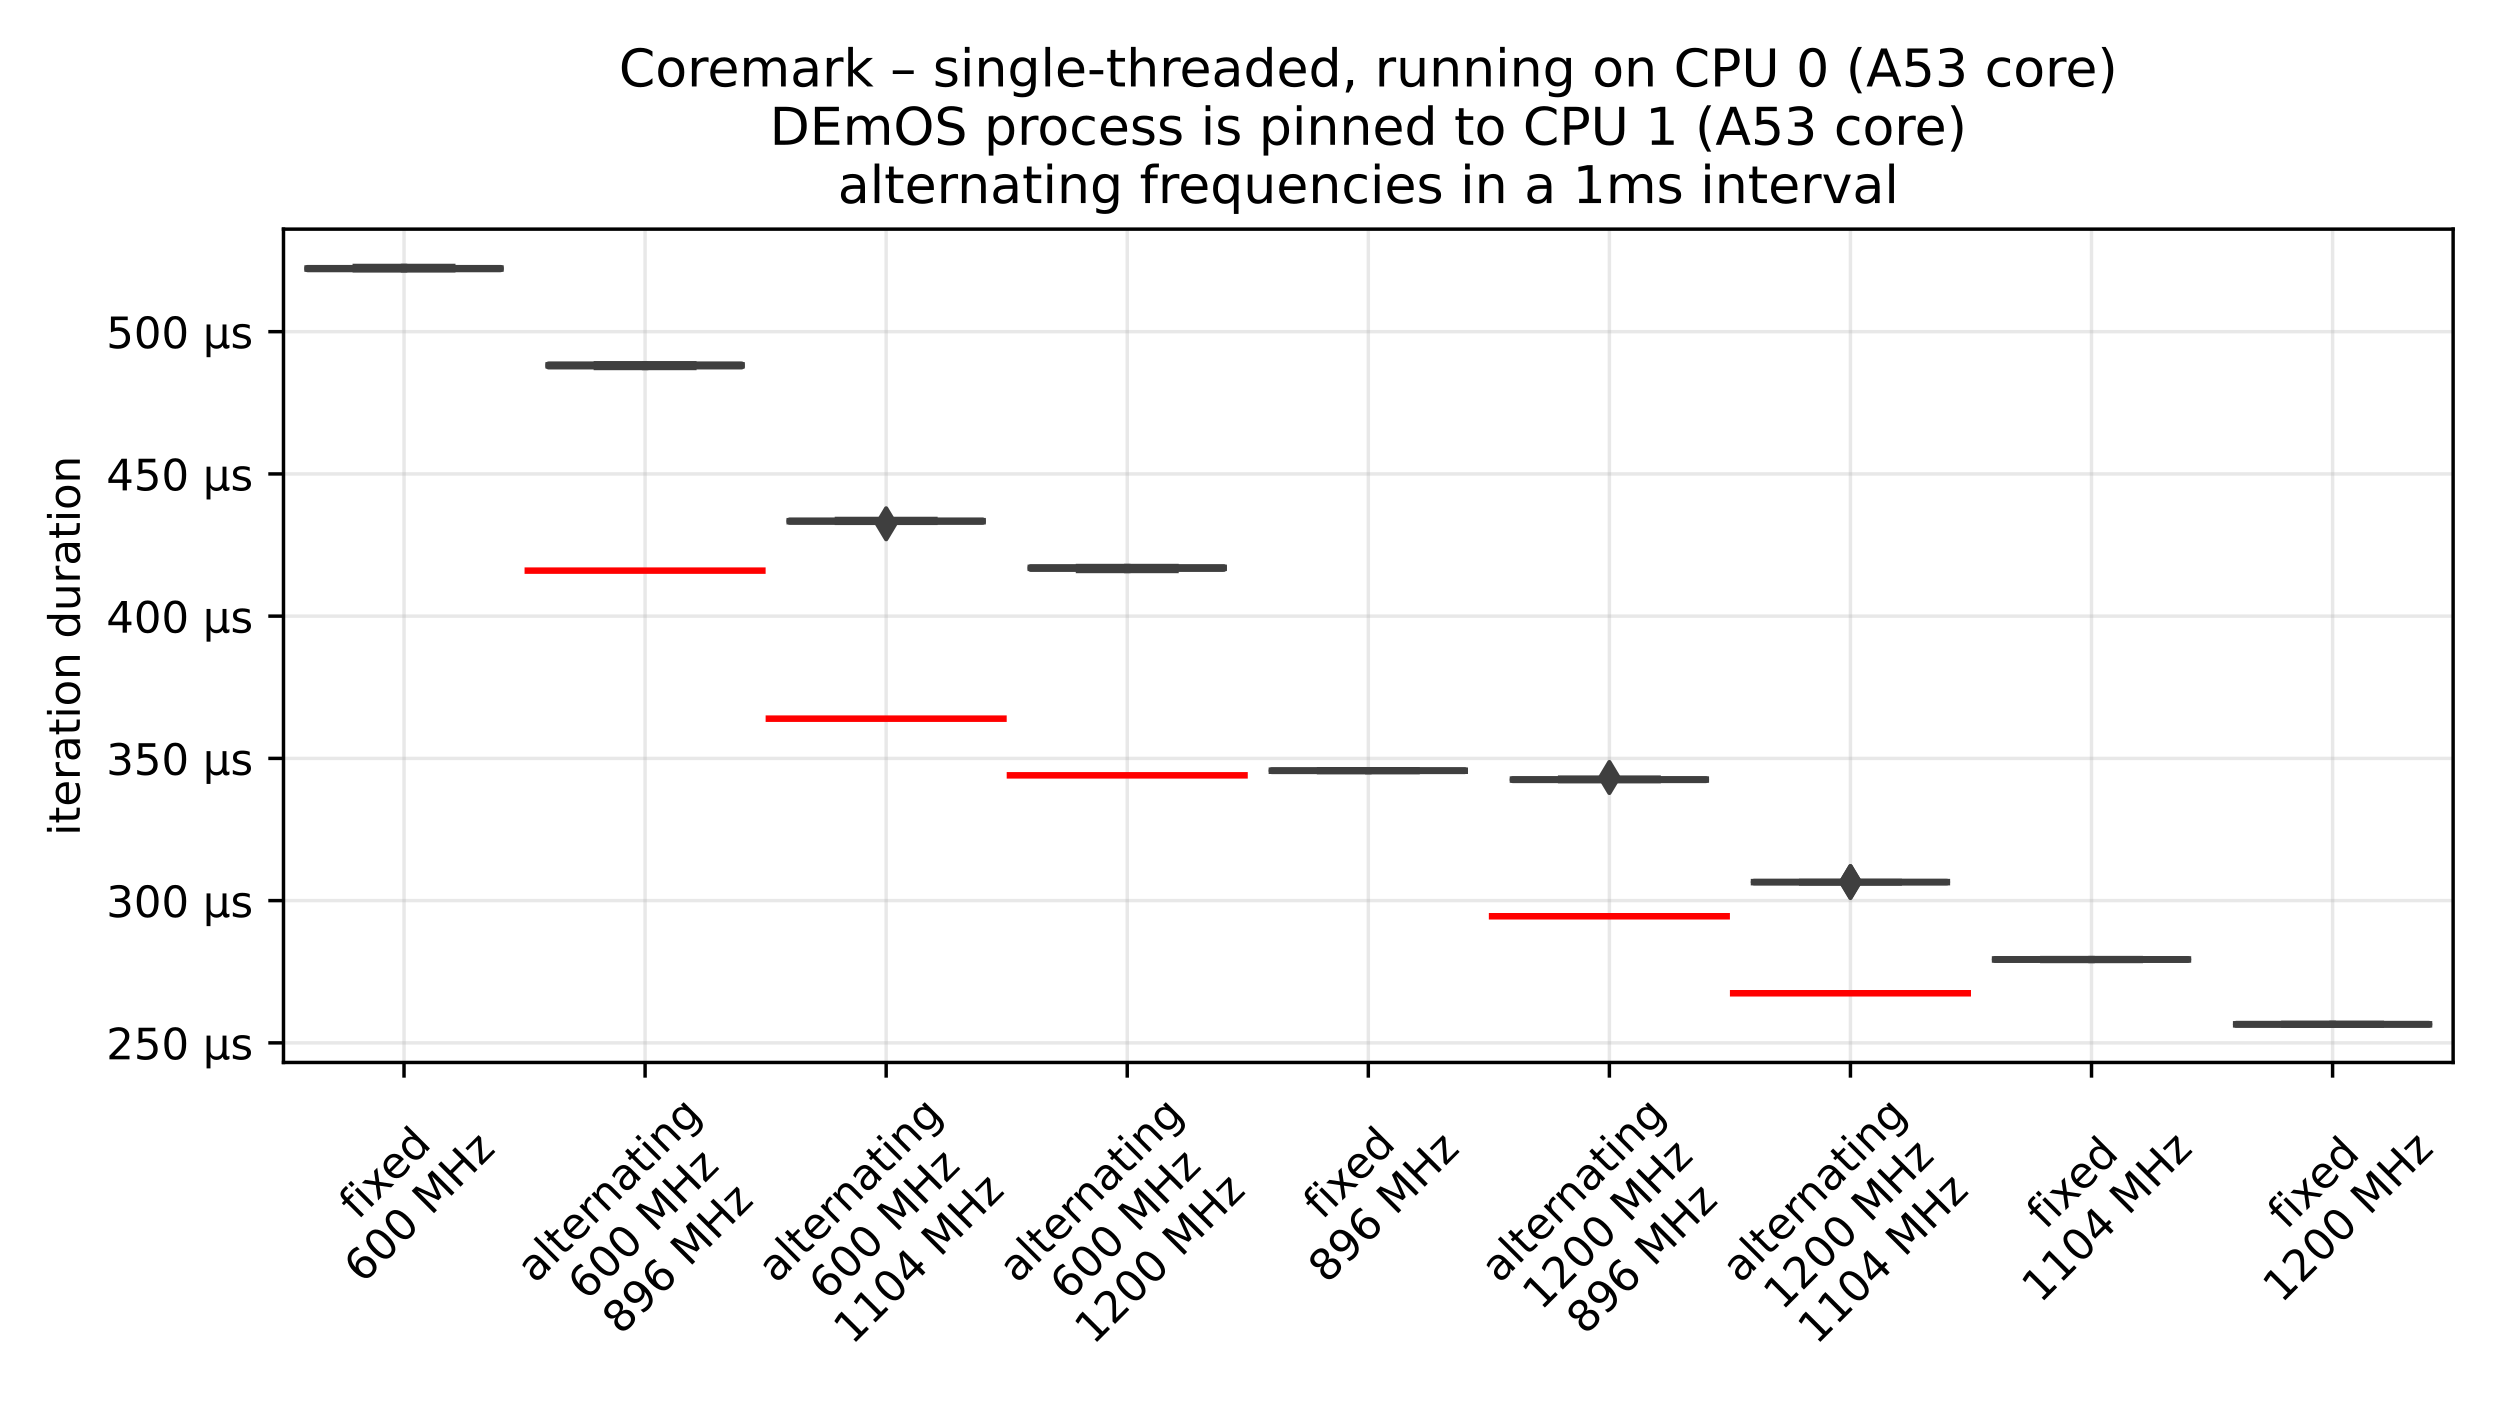 <?xml version="1.0" encoding="utf-8" standalone="no"?>
<!DOCTYPE svg PUBLIC "-//W3C//DTD SVG 1.1//EN"
  "http://www.w3.org/Graphics/SVG/1.1/DTD/svg11.dtd">
<!-- Created with matplotlib (https://matplotlib.org/) -->
<svg height="324pt" version="1.1" viewBox="0 0 576 324" width="576pt" xmlns="http://www.w3.org/2000/svg" xmlns:xlink="http://www.w3.org/1999/xlink">
 <defs>
  <style type="text/css">*{stroke-linecap:butt;stroke-linejoin:round;}</style>
 </defs>
 <g id="figure_1">
  <g id="patch_1">
   <path d="M 0 324 
L 576 324 
L 576 0 
L 0 0 
z
" style="fill:#ffffff;"/>
  </g>
  <g id="axes_1">
   <g id="patch_2">
    <path d="M 65.316 244.795 
L 565.2 244.795 
L 565.2 52.793 
L 65.316 52.793 
z
" style="fill:#ffffff;"/>
   </g>
   <g id="patch_3">
    <path clip-path="url(#pc16065e8fe)" d="M 70.87 61.974 
L 115.304 61.974 
L 115.304 61.788 
L 70.87 61.788 
L 70.87 61.974 
z
" style="fill:#35739e;stroke:#3f3f3f;stroke-linejoin:miter;stroke-width:1.5;"/>
   </g>
   <g id="patch_4">
    <path clip-path="url(#pc16065e8fe)" d="M 126.413 84.378 
L 170.847 84.378 
L 170.847 84.023 
L 126.413 84.023 
L 126.413 84.378 
z
" style="fill:#db8132;stroke:#3f3f3f;stroke-linejoin:miter;stroke-width:1.5;"/>
   </g>
   <g id="patch_5">
    <path clip-path="url(#pc16065e8fe)" d="M 181.955 120.158 
L 226.389 120.158 
L 226.389 119.972 
L 181.955 119.972 
L 181.955 120.158 
z
" style="fill:#db8132;stroke:#3f3f3f;stroke-linejoin:miter;stroke-width:1.5;"/>
   </g>
   <g id="patch_6">
    <path clip-path="url(#pc16065e8fe)" d="M 237.498 131.021 
L 281.932 131.021 
L 281.932 130.737 
L 237.498 130.737 
L 237.498 131.021 
z
" style="fill:#db8132;stroke:#3f3f3f;stroke-linejoin:miter;stroke-width:1.5;"/>
   </g>
   <g id="patch_7">
    <path clip-path="url(#pc16065e8fe)" d="M 293.041 177.612 
L 337.475 177.612 
L 337.475 177.514 
L 293.041 177.514 
L 293.041 177.612 
z
" style="fill:#35739e;stroke:#3f3f3f;stroke-linejoin:miter;stroke-width:1.5;"/>
   </g>
   <g id="patch_8">
    <path clip-path="url(#pc16065e8fe)" d="M 348.583 179.689 
L 393.018 179.689 
L 393.018 179.57 
L 348.583 179.57 
L 348.583 179.689 
z
" style="fill:#db8132;stroke:#3f3f3f;stroke-linejoin:miter;stroke-width:1.5;"/>
   </g>
   <g id="patch_9">
    <path clip-path="url(#pc16065e8fe)" d="M 404.126 203.243 
L 448.56 203.243 
L 448.56 203.214 
L 404.126 203.214 
L 404.126 203.243 
z
" style="fill:#db8132;stroke:#3f3f3f;stroke-linejoin:miter;stroke-width:1.5;"/>
   </g>
   <g id="patch_10">
    <path clip-path="url(#pc16065e8fe)" d="M 459.669 221.108 
L 504.103 221.108 
L 504.103 221.007 
L 459.669 221.007 
L 459.669 221.108 
z
" style="fill:#35739e;stroke:#3f3f3f;stroke-linejoin:miter;stroke-width:1.5;"/>
   </g>
   <g id="patch_11">
    <path clip-path="url(#pc16065e8fe)" d="M 515.212 236.06 
L 559.646 236.06 
L 559.646 235.948 
L 515.212 235.948 
L 515.212 236.06 
z
" style="fill:#35739e;stroke:#3f3f3f;stroke-linejoin:miter;stroke-width:1.5;"/>
   </g>
   <g id="matplotlib.axis_1">
    <g id="xtick_1">
     <g id="line2d_1">
      <path clip-path="url(#pc16065e8fe)" d="M 93.087 244.795 
L 93.087 52.793 
" style="fill:none;stroke:#b0b0b0;stroke-linecap:square;stroke-opacity:0.3;stroke-width:0.8;"/>
     </g>
     <g id="line2d_2">
      <defs>
       <path d="M 0 0 
L 0 3.5 
" id="m7477d5f397" style="stroke:#000000;stroke-width:0.8;"/>
      </defs>
      <g>
       <use style="stroke:#000000;stroke-width:0.8;" x="93.087" xlink:href="#m7477d5f397" y="244.795"/>
      </g>
     </g>
     <g id="text_1">
      <!-- fixed -->
      <g transform="translate(82.45 281.234)rotate(-45)scale(0.1 -0.1)">
       <defs>
        <path d="M 37.109 75.984 
L 37.109 68.5 
L 28.516 68.5 
Q 23.688 68.5 21.797 66.547 
Q 19.922 64.594 19.922 59.516 
L 19.922 54.688 
L 34.719 54.688 
L 34.719 47.703 
L 19.922 47.703 
L 19.922 0 
L 10.891 0 
L 10.891 47.703 
L 2.297 47.703 
L 2.297 54.688 
L 10.891 54.688 
L 10.891 58.5 
Q 10.891 67.625 15.141 71.797 
Q 19.391 75.984 28.609 75.984 
z
" id="DejaVuSans-102"/>
        <path d="M 9.422 54.688 
L 18.406 54.688 
L 18.406 0 
L 9.422 0 
z
M 9.422 75.984 
L 18.406 75.984 
L 18.406 64.594 
L 9.422 64.594 
z
" id="DejaVuSans-105"/>
        <path d="M 54.891 54.688 
L 35.109 28.078 
L 55.906 0 
L 45.312 0 
L 29.391 21.484 
L 13.484 0 
L 2.875 0 
L 24.125 28.609 
L 4.688 54.688 
L 15.281 54.688 
L 29.781 35.203 
L 44.281 54.688 
z
" id="DejaVuSans-120"/>
        <path d="M 56.203 29.594 
L 56.203 25.203 
L 14.891 25.203 
Q 15.484 15.922 20.484 11.062 
Q 25.484 6.203 34.422 6.203 
Q 39.594 6.203 44.453 7.469 
Q 49.312 8.734 54.109 11.281 
L 54.109 2.781 
Q 49.266 0.734 44.188 -0.344 
Q 39.109 -1.422 33.891 -1.422 
Q 20.797 -1.422 13.156 6.188 
Q 5.516 13.812 5.516 26.812 
Q 5.516 40.234 12.766 48.109 
Q 20.016 56 32.328 56 
Q 43.359 56 49.781 48.891 
Q 56.203 41.797 56.203 29.594 
z
M 47.219 32.234 
Q 47.125 39.594 43.094 43.984 
Q 39.062 48.391 32.422 48.391 
Q 24.906 48.391 20.391 44.141 
Q 15.875 39.891 15.188 32.172 
z
" id="DejaVuSans-101"/>
        <path d="M 45.406 46.391 
L 45.406 75.984 
L 54.391 75.984 
L 54.391 0 
L 45.406 0 
L 45.406 8.203 
Q 42.578 3.328 38.25 0.953 
Q 33.938 -1.422 27.875 -1.422 
Q 17.969 -1.422 11.734 6.484 
Q 5.516 14.406 5.516 27.297 
Q 5.516 40.188 11.734 48.094 
Q 17.969 56 27.875 56 
Q 33.938 56 38.25 53.625 
Q 42.578 51.266 45.406 46.391 
z
M 14.797 27.297 
Q 14.797 17.391 18.875 11.75 
Q 22.953 6.109 30.078 6.109 
Q 37.203 6.109 41.297 11.75 
Q 45.406 17.391 45.406 27.297 
Q 45.406 37.203 41.297 42.844 
Q 37.203 48.484 30.078 48.484 
Q 22.953 48.484 18.875 42.844 
Q 14.797 37.203 14.797 27.297 
z
" id="DejaVuSans-100"/>
       </defs>
       <use xlink:href="#DejaVuSans-102"/>
       <use x="35.205" xlink:href="#DejaVuSans-105"/>
       <use x="62.988" xlink:href="#DejaVuSans-120"/>
       <use x="119.043" xlink:href="#DejaVuSans-101"/>
       <use x="180.566" xlink:href="#DejaVuSans-100"/>
      </g>
      <!-- 600 MHz -->
      <g transform="translate(83.56 295.96)rotate(-45)scale(0.1 -0.1)">
       <defs>
        <path d="M 33.016 40.375 
Q 26.375 40.375 22.484 35.828 
Q 18.609 31.297 18.609 23.391 
Q 18.609 15.531 22.484 10.953 
Q 26.375 6.391 33.016 6.391 
Q 39.656 6.391 43.531 10.953 
Q 47.406 15.531 47.406 23.391 
Q 47.406 31.297 43.531 35.828 
Q 39.656 40.375 33.016 40.375 
z
M 52.594 71.297 
L 52.594 62.312 
Q 48.875 64.062 45.094 64.984 
Q 41.312 65.922 37.594 65.922 
Q 27.828 65.922 22.672 59.328 
Q 17.531 52.734 16.797 39.406 
Q 19.672 43.656 24.016 45.922 
Q 28.375 48.188 33.594 48.188 
Q 44.578 48.188 50.953 41.516 
Q 57.328 34.859 57.328 23.391 
Q 57.328 12.156 50.688 5.359 
Q 44.047 -1.422 33.016 -1.422 
Q 20.359 -1.422 13.672 8.266 
Q 6.984 17.969 6.984 36.375 
Q 6.984 53.656 15.188 63.938 
Q 23.391 74.219 37.203 74.219 
Q 40.922 74.219 44.703 73.484 
Q 48.484 72.75 52.594 71.297 
z
" id="DejaVuSans-54"/>
        <path d="M 31.781 66.406 
Q 24.172 66.406 20.328 58.906 
Q 16.5 51.422 16.5 36.375 
Q 16.5 21.391 20.328 13.891 
Q 24.172 6.391 31.781 6.391 
Q 39.453 6.391 43.281 13.891 
Q 47.125 21.391 47.125 36.375 
Q 47.125 51.422 43.281 58.906 
Q 39.453 66.406 31.781 66.406 
z
M 31.781 74.219 
Q 44.047 74.219 50.516 64.516 
Q 56.984 54.828 56.984 36.375 
Q 56.984 17.969 50.516 8.266 
Q 44.047 -1.422 31.781 -1.422 
Q 19.531 -1.422 13.062 8.266 
Q 6.594 17.969 6.594 36.375 
Q 6.594 54.828 13.062 64.516 
Q 19.531 74.219 31.781 74.219 
z
" id="DejaVuSans-48"/>
        <path id="DejaVuSans-32"/>
        <path d="M 9.812 72.906 
L 24.516 72.906 
L 43.109 23.297 
L 61.812 72.906 
L 76.516 72.906 
L 76.516 0 
L 66.891 0 
L 66.891 64.016 
L 48.094 14.016 
L 38.188 14.016 
L 19.391 64.016 
L 19.391 0 
L 9.812 0 
z
" id="DejaVuSans-77"/>
        <path d="M 9.812 72.906 
L 19.672 72.906 
L 19.672 43.016 
L 55.516 43.016 
L 55.516 72.906 
L 65.375 72.906 
L 65.375 0 
L 55.516 0 
L 55.516 34.719 
L 19.672 34.719 
L 19.672 0 
L 9.812 0 
z
" id="DejaVuSans-72"/>
        <path d="M 5.516 54.688 
L 48.188 54.688 
L 48.188 46.484 
L 14.406 7.172 
L 48.188 7.172 
L 48.188 0 
L 4.297 0 
L 4.297 8.203 
L 38.094 47.516 
L 5.516 47.516 
z
" id="DejaVuSans-122"/>
       </defs>
       <use xlink:href="#DejaVuSans-54"/>
       <use x="63.623" xlink:href="#DejaVuSans-48"/>
       <use x="127.246" xlink:href="#DejaVuSans-48"/>
       <use x="190.869" xlink:href="#DejaVuSans-32"/>
       <use x="222.656" xlink:href="#DejaVuSans-77"/>
       <use x="308.936" xlink:href="#DejaVuSans-72"/>
       <use x="384.131" xlink:href="#DejaVuSans-122"/>
      </g>
     </g>
    </g>
    <g id="xtick_2">
     <g id="line2d_3">
      <path clip-path="url(#pc16065e8fe)" d="M 148.63 244.795 
L 148.63 52.793 
" style="fill:none;stroke:#b0b0b0;stroke-linecap:square;stroke-opacity:0.3;stroke-width:0.8;"/>
     </g>
     <g id="line2d_4">
      <g>
       <use style="stroke:#000000;stroke-width:0.8;" x="148.63" xlink:href="#m7477d5f397" y="244.795"/>
      </g>
     </g>
     <g id="text_2">
      <!-- alternating -->
      <g transform="translate(123.3 295.893)rotate(-45)scale(0.1 -0.1)">
       <defs>
        <path d="M 34.281 27.484 
Q 23.391 27.484 19.188 25 
Q 14.984 22.516 14.984 16.5 
Q 14.984 11.719 18.141 8.906 
Q 21.297 6.109 26.703 6.109 
Q 34.188 6.109 38.703 11.406 
Q 43.219 16.703 43.219 25.484 
L 43.219 27.484 
z
M 52.203 31.203 
L 52.203 0 
L 43.219 0 
L 43.219 8.297 
Q 40.141 3.328 35.547 0.953 
Q 30.953 -1.422 24.312 -1.422 
Q 15.922 -1.422 10.953 3.297 
Q 6 8.016 6 15.922 
Q 6 25.141 12.172 29.828 
Q 18.359 34.516 30.609 34.516 
L 43.219 34.516 
L 43.219 35.406 
Q 43.219 41.609 39.141 45 
Q 35.062 48.391 27.688 48.391 
Q 23 48.391 18.547 47.266 
Q 14.109 46.141 10.016 43.891 
L 10.016 52.203 
Q 14.938 54.109 19.578 55.047 
Q 24.219 56 28.609 56 
Q 40.484 56 46.344 49.844 
Q 52.203 43.703 52.203 31.203 
z
" id="DejaVuSans-97"/>
        <path d="M 9.422 75.984 
L 18.406 75.984 
L 18.406 0 
L 9.422 0 
z
" id="DejaVuSans-108"/>
        <path d="M 18.312 70.219 
L 18.312 54.688 
L 36.812 54.688 
L 36.812 47.703 
L 18.312 47.703 
L 18.312 18.016 
Q 18.312 11.328 20.141 9.422 
Q 21.969 7.516 27.594 7.516 
L 36.812 7.516 
L 36.812 0 
L 27.594 0 
Q 17.188 0 13.234 3.875 
Q 9.281 7.766 9.281 18.016 
L 9.281 47.703 
L 2.688 47.703 
L 2.688 54.688 
L 9.281 54.688 
L 9.281 70.219 
z
" id="DejaVuSans-116"/>
        <path d="M 41.109 46.297 
Q 39.594 47.172 37.812 47.578 
Q 36.031 48 33.891 48 
Q 26.266 48 22.188 43.047 
Q 18.109 38.094 18.109 28.812 
L 18.109 0 
L 9.078 0 
L 9.078 54.688 
L 18.109 54.688 
L 18.109 46.188 
Q 20.953 51.172 25.484 53.578 
Q 30.031 56 36.531 56 
Q 37.453 56 38.578 55.875 
Q 39.703 55.766 41.062 55.516 
z
" id="DejaVuSans-114"/>
        <path d="M 54.891 33.016 
L 54.891 0 
L 45.906 0 
L 45.906 32.719 
Q 45.906 40.484 42.875 44.328 
Q 39.844 48.188 33.797 48.188 
Q 26.516 48.188 22.312 43.547 
Q 18.109 38.922 18.109 30.906 
L 18.109 0 
L 9.078 0 
L 9.078 54.688 
L 18.109 54.688 
L 18.109 46.188 
Q 21.344 51.125 25.703 53.562 
Q 30.078 56 35.797 56 
Q 45.219 56 50.047 50.172 
Q 54.891 44.344 54.891 33.016 
z
" id="DejaVuSans-110"/>
        <path d="M 45.406 27.984 
Q 45.406 37.75 41.375 43.109 
Q 37.359 48.484 30.078 48.484 
Q 22.859 48.484 18.828 43.109 
Q 14.797 37.75 14.797 27.984 
Q 14.797 18.266 18.828 12.891 
Q 22.859 7.516 30.078 7.516 
Q 37.359 7.516 41.375 12.891 
Q 45.406 18.266 45.406 27.984 
z
M 54.391 6.781 
Q 54.391 -7.172 48.188 -13.984 
Q 42 -20.797 29.203 -20.797 
Q 24.469 -20.797 20.266 -20.094 
Q 16.062 -19.391 12.109 -17.922 
L 12.109 -9.188 
Q 16.062 -11.328 19.922 -12.344 
Q 23.781 -13.375 27.781 -13.375 
Q 36.625 -13.375 41.016 -8.766 
Q 45.406 -4.156 45.406 5.172 
L 45.406 9.625 
Q 42.625 4.781 38.281 2.391 
Q 33.938 0 27.875 0 
Q 17.828 0 11.672 7.656 
Q 5.516 15.328 5.516 27.984 
Q 5.516 40.672 11.672 48.328 
Q 17.828 56 27.875 56 
Q 33.938 56 38.281 53.609 
Q 42.625 51.219 45.406 46.391 
L 45.406 54.688 
L 54.391 54.688 
z
" id="DejaVuSans-103"/>
       </defs>
       <use xlink:href="#DejaVuSans-97"/>
       <use x="61.279" xlink:href="#DejaVuSans-108"/>
       <use x="89.062" xlink:href="#DejaVuSans-116"/>
       <use x="128.271" xlink:href="#DejaVuSans-101"/>
       <use x="189.795" xlink:href="#DejaVuSans-114"/>
       <use x="229.158" xlink:href="#DejaVuSans-110"/>
       <use x="292.537" xlink:href="#DejaVuSans-97"/>
       <use x="353.816" xlink:href="#DejaVuSans-116"/>
       <use x="393.025" xlink:href="#DejaVuSans-105"/>
       <use x="420.809" xlink:href="#DejaVuSans-110"/>
       <use x="484.188" xlink:href="#DejaVuSans-103"/>
      </g>
      <!-- 600 MHz -->
      <g transform="translate(135.144 299.886)rotate(-45)scale(0.1 -0.1)">
       <use xlink:href="#DejaVuSans-54"/>
       <use x="63.623" xlink:href="#DejaVuSans-48"/>
       <use x="127.246" xlink:href="#DejaVuSans-48"/>
       <use x="190.869" xlink:href="#DejaVuSans-32"/>
       <use x="222.656" xlink:href="#DejaVuSans-77"/>
       <use x="308.936" xlink:href="#DejaVuSans-72"/>
       <use x="384.131" xlink:href="#DejaVuSans-122"/>
      </g>
      <!-- 896 MHz -->
      <g transform="translate(143.062 307.804)rotate(-45)scale(0.1 -0.1)">
       <defs>
        <path d="M 31.781 34.625 
Q 24.75 34.625 20.719 30.859 
Q 16.703 27.094 16.703 20.516 
Q 16.703 13.922 20.719 10.156 
Q 24.75 6.391 31.781 6.391 
Q 38.812 6.391 42.859 10.172 
Q 46.922 13.969 46.922 20.516 
Q 46.922 27.094 42.891 30.859 
Q 38.875 34.625 31.781 34.625 
z
M 21.922 38.812 
Q 15.578 40.375 12.031 44.719 
Q 8.5 49.078 8.5 55.328 
Q 8.5 64.062 14.719 69.141 
Q 20.953 74.219 31.781 74.219 
Q 42.672 74.219 48.875 69.141 
Q 55.078 64.062 55.078 55.328 
Q 55.078 49.078 51.531 44.719 
Q 48 40.375 41.703 38.812 
Q 48.828 37.156 52.797 32.312 
Q 56.781 27.484 56.781 20.516 
Q 56.781 9.906 50.312 4.234 
Q 43.844 -1.422 31.781 -1.422 
Q 19.734 -1.422 13.25 4.234 
Q 6.781 9.906 6.781 20.516 
Q 6.781 27.484 10.781 32.312 
Q 14.797 37.156 21.922 38.812 
z
M 18.312 54.391 
Q 18.312 48.734 21.844 45.562 
Q 25.391 42.391 31.781 42.391 
Q 38.141 42.391 41.719 45.562 
Q 45.312 48.734 45.312 54.391 
Q 45.312 60.062 41.719 63.234 
Q 38.141 66.406 31.781 66.406 
Q 25.391 66.406 21.844 63.234 
Q 18.312 60.062 18.312 54.391 
z
" id="DejaVuSans-56"/>
        <path d="M 10.984 1.516 
L 10.984 10.5 
Q 14.703 8.734 18.5 7.812 
Q 22.312 6.891 25.984 6.891 
Q 35.75 6.891 40.891 13.453 
Q 46.047 20.016 46.781 33.406 
Q 43.953 29.203 39.594 26.953 
Q 35.25 24.703 29.984 24.703 
Q 19.047 24.703 12.672 31.312 
Q 6.297 37.938 6.297 49.422 
Q 6.297 60.641 12.938 67.422 
Q 19.578 74.219 30.609 74.219 
Q 43.266 74.219 49.922 64.516 
Q 56.594 54.828 56.594 36.375 
Q 56.594 19.141 48.406 8.859 
Q 40.234 -1.422 26.422 -1.422 
Q 22.703 -1.422 18.891 -0.688 
Q 15.094 0.047 10.984 1.516 
z
M 30.609 32.422 
Q 37.25 32.422 41.125 36.953 
Q 45.016 41.5 45.016 49.422 
Q 45.016 57.281 41.125 61.844 
Q 37.25 66.406 30.609 66.406 
Q 23.969 66.406 20.094 61.844 
Q 16.219 57.281 16.219 49.422 
Q 16.219 41.5 20.094 36.953 
Q 23.969 32.422 30.609 32.422 
z
" id="DejaVuSans-57"/>
       </defs>
       <use xlink:href="#DejaVuSans-56"/>
       <use x="63.623" xlink:href="#DejaVuSans-57"/>
       <use x="127.246" xlink:href="#DejaVuSans-54"/>
       <use x="190.869" xlink:href="#DejaVuSans-32"/>
       <use x="222.656" xlink:href="#DejaVuSans-77"/>
       <use x="308.936" xlink:href="#DejaVuSans-72"/>
       <use x="384.131" xlink:href="#DejaVuSans-122"/>
      </g>
     </g>
    </g>
    <g id="xtick_3">
     <g id="line2d_5">
      <path clip-path="url(#pc16065e8fe)" d="M 204.172 244.795 
L 204.172 52.793 
" style="fill:none;stroke:#b0b0b0;stroke-linecap:square;stroke-opacity:0.3;stroke-width:0.8;"/>
     </g>
     <g id="line2d_6">
      <g>
       <use style="stroke:#000000;stroke-width:0.8;" x="204.172" xlink:href="#m7477d5f397" y="244.795"/>
      </g>
     </g>
     <g id="text_3">
      <!-- alternating -->
      <g transform="translate(178.843 295.893)rotate(-45)scale(0.1 -0.1)">
       <use xlink:href="#DejaVuSans-97"/>
       <use x="61.279" xlink:href="#DejaVuSans-108"/>
       <use x="89.062" xlink:href="#DejaVuSans-116"/>
       <use x="128.271" xlink:href="#DejaVuSans-101"/>
       <use x="189.795" xlink:href="#DejaVuSans-114"/>
       <use x="229.158" xlink:href="#DejaVuSans-110"/>
       <use x="292.537" xlink:href="#DejaVuSans-97"/>
       <use x="353.816" xlink:href="#DejaVuSans-116"/>
       <use x="393.025" xlink:href="#DejaVuSans-105"/>
       <use x="420.809" xlink:href="#DejaVuSans-110"/>
       <use x="484.188" xlink:href="#DejaVuSans-103"/>
      </g>
      <!-- 600 MHz -->
      <g transform="translate(190.687 299.886)rotate(-45)scale(0.1 -0.1)">
       <use xlink:href="#DejaVuSans-54"/>
       <use x="63.623" xlink:href="#DejaVuSans-48"/>
       <use x="127.246" xlink:href="#DejaVuSans-48"/>
       <use x="190.869" xlink:href="#DejaVuSans-32"/>
       <use x="222.656" xlink:href="#DejaVuSans-77"/>
       <use x="308.936" xlink:href="#DejaVuSans-72"/>
       <use x="384.131" xlink:href="#DejaVuSans-122"/>
      </g>
      <!-- 1104 MHz -->
      <g transform="translate(196.355 310.053)rotate(-45)scale(0.1 -0.1)">
       <defs>
        <path d="M 12.406 8.297 
L 28.516 8.297 
L 28.516 63.922 
L 10.984 60.406 
L 10.984 69.391 
L 28.422 72.906 
L 38.281 72.906 
L 38.281 8.297 
L 54.391 8.297 
L 54.391 0 
L 12.406 0 
z
" id="DejaVuSans-49"/>
        <path d="M 37.797 64.312 
L 12.891 25.391 
L 37.797 25.391 
z
M 35.203 72.906 
L 47.609 72.906 
L 47.609 25.391 
L 58.016 25.391 
L 58.016 17.188 
L 47.609 17.188 
L 47.609 0 
L 37.797 0 
L 37.797 17.188 
L 4.891 17.188 
L 4.891 26.703 
z
" id="DejaVuSans-52"/>
       </defs>
       <use xlink:href="#DejaVuSans-49"/>
       <use x="63.623" xlink:href="#DejaVuSans-49"/>
       <use x="127.246" xlink:href="#DejaVuSans-48"/>
       <use x="190.869" xlink:href="#DejaVuSans-52"/>
       <use x="254.492" xlink:href="#DejaVuSans-32"/>
       <use x="286.279" xlink:href="#DejaVuSans-77"/>
       <use x="372.559" xlink:href="#DejaVuSans-72"/>
       <use x="447.754" xlink:href="#DejaVuSans-122"/>
      </g>
     </g>
    </g>
    <g id="xtick_4">
     <g id="line2d_7">
      <path clip-path="url(#pc16065e8fe)" d="M 259.715 244.795 
L 259.715 52.793 
" style="fill:none;stroke:#b0b0b0;stroke-linecap:square;stroke-opacity:0.3;stroke-width:0.8;"/>
     </g>
     <g id="line2d_8">
      <g>
       <use style="stroke:#000000;stroke-width:0.8;" x="259.715" xlink:href="#m7477d5f397" y="244.795"/>
      </g>
     </g>
     <g id="text_4">
      <!-- alternating -->
      <g transform="translate(234.386 295.893)rotate(-45)scale(0.1 -0.1)">
       <use xlink:href="#DejaVuSans-97"/>
       <use x="61.279" xlink:href="#DejaVuSans-108"/>
       <use x="89.062" xlink:href="#DejaVuSans-116"/>
       <use x="128.271" xlink:href="#DejaVuSans-101"/>
       <use x="189.795" xlink:href="#DejaVuSans-114"/>
       <use x="229.158" xlink:href="#DejaVuSans-110"/>
       <use x="292.537" xlink:href="#DejaVuSans-97"/>
       <use x="353.816" xlink:href="#DejaVuSans-116"/>
       <use x="393.025" xlink:href="#DejaVuSans-105"/>
       <use x="420.809" xlink:href="#DejaVuSans-110"/>
       <use x="484.188" xlink:href="#DejaVuSans-103"/>
      </g>
      <!-- 600 MHz -->
      <g transform="translate(246.229 299.886)rotate(-45)scale(0.1 -0.1)">
       <use xlink:href="#DejaVuSans-54"/>
       <use x="63.623" xlink:href="#DejaVuSans-48"/>
       <use x="127.246" xlink:href="#DejaVuSans-48"/>
       <use x="190.869" xlink:href="#DejaVuSans-32"/>
       <use x="222.656" xlink:href="#DejaVuSans-77"/>
       <use x="308.936" xlink:href="#DejaVuSans-72"/>
       <use x="384.131" xlink:href="#DejaVuSans-122"/>
      </g>
      <!-- 1200 MHz -->
      <g transform="translate(251.898 310.053)rotate(-45)scale(0.1 -0.1)">
       <defs>
        <path d="M 19.188 8.297 
L 53.609 8.297 
L 53.609 0 
L 7.328 0 
L 7.328 8.297 
Q 12.938 14.109 22.625 23.891 
Q 32.328 33.688 34.812 36.531 
Q 39.547 41.844 41.422 45.531 
Q 43.312 49.219 43.312 52.781 
Q 43.312 58.594 39.234 62.25 
Q 35.156 65.922 28.609 65.922 
Q 23.969 65.922 18.812 64.312 
Q 13.672 62.703 7.812 59.422 
L 7.812 69.391 
Q 13.766 71.781 18.938 73 
Q 24.125 74.219 28.422 74.219 
Q 39.75 74.219 46.484 68.547 
Q 53.219 62.891 53.219 53.422 
Q 53.219 48.922 51.531 44.891 
Q 49.859 40.875 45.406 35.406 
Q 44.188 33.984 37.641 27.219 
Q 31.109 20.453 19.188 8.297 
z
" id="DejaVuSans-50"/>
       </defs>
       <use xlink:href="#DejaVuSans-49"/>
       <use x="63.623" xlink:href="#DejaVuSans-50"/>
       <use x="127.246" xlink:href="#DejaVuSans-48"/>
       <use x="190.869" xlink:href="#DejaVuSans-48"/>
       <use x="254.492" xlink:href="#DejaVuSans-32"/>
       <use x="286.279" xlink:href="#DejaVuSans-77"/>
       <use x="372.559" xlink:href="#DejaVuSans-72"/>
       <use x="447.754" xlink:href="#DejaVuSans-122"/>
      </g>
     </g>
    </g>
    <g id="xtick_5">
     <g id="line2d_9">
      <path clip-path="url(#pc16065e8fe)" d="M 315.258 244.795 
L 315.258 52.793 
" style="fill:none;stroke:#b0b0b0;stroke-linecap:square;stroke-opacity:0.3;stroke-width:0.8;"/>
     </g>
     <g id="line2d_10">
      <g>
       <use style="stroke:#000000;stroke-width:0.8;" x="315.258" xlink:href="#m7477d5f397" y="244.795"/>
      </g>
     </g>
     <g id="text_5">
      <!-- fixed -->
      <g transform="translate(304.621 281.234)rotate(-45)scale(0.1 -0.1)">
       <use xlink:href="#DejaVuSans-102"/>
       <use x="35.205" xlink:href="#DejaVuSans-105"/>
       <use x="62.988" xlink:href="#DejaVuSans-120"/>
       <use x="119.043" xlink:href="#DejaVuSans-101"/>
       <use x="180.566" xlink:href="#DejaVuSans-100"/>
      </g>
      <!-- 896 MHz -->
      <g transform="translate(305.731 295.96)rotate(-45)scale(0.1 -0.1)">
       <use xlink:href="#DejaVuSans-56"/>
       <use x="63.623" xlink:href="#DejaVuSans-57"/>
       <use x="127.246" xlink:href="#DejaVuSans-54"/>
       <use x="190.869" xlink:href="#DejaVuSans-32"/>
       <use x="222.656" xlink:href="#DejaVuSans-77"/>
       <use x="308.936" xlink:href="#DejaVuSans-72"/>
       <use x="384.131" xlink:href="#DejaVuSans-122"/>
      </g>
     </g>
    </g>
    <g id="xtick_6">
     <g id="line2d_11">
      <path clip-path="url(#pc16065e8fe)" d="M 370.801 244.795 
L 370.801 52.793 
" style="fill:none;stroke:#b0b0b0;stroke-linecap:square;stroke-opacity:0.3;stroke-width:0.8;"/>
     </g>
     <g id="line2d_12">
      <g>
       <use style="stroke:#000000;stroke-width:0.8;" x="370.801" xlink:href="#m7477d5f397" y="244.795"/>
      </g>
     </g>
     <g id="text_6">
      <!-- alternating -->
      <g transform="translate(345.471 295.893)rotate(-45)scale(0.1 -0.1)">
       <use xlink:href="#DejaVuSans-97"/>
       <use x="61.279" xlink:href="#DejaVuSans-108"/>
       <use x="89.062" xlink:href="#DejaVuSans-116"/>
       <use x="128.271" xlink:href="#DejaVuSans-101"/>
       <use x="189.795" xlink:href="#DejaVuSans-114"/>
       <use x="229.158" xlink:href="#DejaVuSans-110"/>
       <use x="292.537" xlink:href="#DejaVuSans-97"/>
       <use x="353.816" xlink:href="#DejaVuSans-116"/>
       <use x="393.025" xlink:href="#DejaVuSans-105"/>
       <use x="420.809" xlink:href="#DejaVuSans-110"/>
       <use x="484.188" xlink:href="#DejaVuSans-103"/>
      </g>
      <!-- 1200 MHz -->
      <g transform="translate(355.065 302.135)rotate(-45)scale(0.1 -0.1)">
       <use xlink:href="#DejaVuSans-49"/>
       <use x="63.623" xlink:href="#DejaVuSans-50"/>
       <use x="127.246" xlink:href="#DejaVuSans-48"/>
       <use x="190.869" xlink:href="#DejaVuSans-48"/>
       <use x="254.492" xlink:href="#DejaVuSans-32"/>
       <use x="286.279" xlink:href="#DejaVuSans-77"/>
       <use x="372.559" xlink:href="#DejaVuSans-72"/>
       <use x="447.754" xlink:href="#DejaVuSans-122"/>
      </g>
      <!-- 896 MHz -->
      <g transform="translate(365.233 307.804)rotate(-45)scale(0.1 -0.1)">
       <use xlink:href="#DejaVuSans-56"/>
       <use x="63.623" xlink:href="#DejaVuSans-57"/>
       <use x="127.246" xlink:href="#DejaVuSans-54"/>
       <use x="190.869" xlink:href="#DejaVuSans-32"/>
       <use x="222.656" xlink:href="#DejaVuSans-77"/>
       <use x="308.936" xlink:href="#DejaVuSans-72"/>
       <use x="384.131" xlink:href="#DejaVuSans-122"/>
      </g>
     </g>
    </g>
    <g id="xtick_7">
     <g id="line2d_13">
      <path clip-path="url(#pc16065e8fe)" d="M 426.343 244.795 
L 426.343 52.793 
" style="fill:none;stroke:#b0b0b0;stroke-linecap:square;stroke-opacity:0.3;stroke-width:0.8;"/>
     </g>
     <g id="line2d_14">
      <g>
       <use style="stroke:#000000;stroke-width:0.8;" x="426.343" xlink:href="#m7477d5f397" y="244.795"/>
      </g>
     </g>
     <g id="text_7">
      <!-- alternating -->
      <g transform="translate(401.014 295.893)rotate(-45)scale(0.1 -0.1)">
       <use xlink:href="#DejaVuSans-97"/>
       <use x="61.279" xlink:href="#DejaVuSans-108"/>
       <use x="89.062" xlink:href="#DejaVuSans-116"/>
       <use x="128.271" xlink:href="#DejaVuSans-101"/>
       <use x="189.795" xlink:href="#DejaVuSans-114"/>
       <use x="229.158" xlink:href="#DejaVuSans-110"/>
       <use x="292.537" xlink:href="#DejaVuSans-97"/>
       <use x="353.816" xlink:href="#DejaVuSans-116"/>
       <use x="393.025" xlink:href="#DejaVuSans-105"/>
       <use x="420.809" xlink:href="#DejaVuSans-110"/>
       <use x="484.188" xlink:href="#DejaVuSans-103"/>
      </g>
      <!-- 1200 MHz -->
      <g transform="translate(410.608 302.135)rotate(-45)scale(0.1 -0.1)">
       <use xlink:href="#DejaVuSans-49"/>
       <use x="63.623" xlink:href="#DejaVuSans-50"/>
       <use x="127.246" xlink:href="#DejaVuSans-48"/>
       <use x="190.869" xlink:href="#DejaVuSans-48"/>
       <use x="254.492" xlink:href="#DejaVuSans-32"/>
       <use x="286.279" xlink:href="#DejaVuSans-77"/>
       <use x="372.559" xlink:href="#DejaVuSans-72"/>
       <use x="447.754" xlink:href="#DejaVuSans-122"/>
      </g>
      <!-- 1104 MHz -->
      <g transform="translate(418.526 310.053)rotate(-45)scale(0.1 -0.1)">
       <use xlink:href="#DejaVuSans-49"/>
       <use x="63.623" xlink:href="#DejaVuSans-49"/>
       <use x="127.246" xlink:href="#DejaVuSans-48"/>
       <use x="190.869" xlink:href="#DejaVuSans-52"/>
       <use x="254.492" xlink:href="#DejaVuSans-32"/>
       <use x="286.279" xlink:href="#DejaVuSans-77"/>
       <use x="372.559" xlink:href="#DejaVuSans-72"/>
       <use x="447.754" xlink:href="#DejaVuSans-122"/>
      </g>
     </g>
    </g>
    <g id="xtick_8">
     <g id="line2d_15">
      <path clip-path="url(#pc16065e8fe)" d="M 481.886 244.795 
L 481.886 52.793 
" style="fill:none;stroke:#b0b0b0;stroke-linecap:square;stroke-opacity:0.3;stroke-width:0.8;"/>
     </g>
     <g id="line2d_16">
      <g>
       <use style="stroke:#000000;stroke-width:0.8;" x="481.886" xlink:href="#m7477d5f397" y="244.795"/>
      </g>
     </g>
     <g id="text_8">
      <!-- fixed -->
      <g transform="translate(471.249 283.484)rotate(-45)scale(0.1 -0.1)">
       <use xlink:href="#DejaVuSans-102"/>
       <use x="35.205" xlink:href="#DejaVuSans-105"/>
       <use x="62.988" xlink:href="#DejaVuSans-120"/>
       <use x="119.043" xlink:href="#DejaVuSans-101"/>
       <use x="180.566" xlink:href="#DejaVuSans-100"/>
      </g>
      <!-- 1104 MHz -->
      <g transform="translate(470.11 300.459)rotate(-45)scale(0.1 -0.1)">
       <use xlink:href="#DejaVuSans-49"/>
       <use x="63.623" xlink:href="#DejaVuSans-49"/>
       <use x="127.246" xlink:href="#DejaVuSans-48"/>
       <use x="190.869" xlink:href="#DejaVuSans-52"/>
       <use x="254.492" xlink:href="#DejaVuSans-32"/>
       <use x="286.279" xlink:href="#DejaVuSans-77"/>
       <use x="372.559" xlink:href="#DejaVuSans-72"/>
       <use x="447.754" xlink:href="#DejaVuSans-122"/>
      </g>
     </g>
    </g>
    <g id="xtick_9">
     <g id="line2d_17">
      <path clip-path="url(#pc16065e8fe)" d="M 537.429 244.795 
L 537.429 52.793 
" style="fill:none;stroke:#b0b0b0;stroke-linecap:square;stroke-opacity:0.3;stroke-width:0.8;"/>
     </g>
     <g id="line2d_18">
      <g>
       <use style="stroke:#000000;stroke-width:0.8;" x="537.429" xlink:href="#m7477d5f397" y="244.795"/>
      </g>
     </g>
     <g id="text_9">
      <!-- fixed -->
      <g transform="translate(526.792 283.484)rotate(-45)scale(0.1 -0.1)">
       <use xlink:href="#DejaVuSans-102"/>
       <use x="35.205" xlink:href="#DejaVuSans-105"/>
       <use x="62.988" xlink:href="#DejaVuSans-120"/>
       <use x="119.043" xlink:href="#DejaVuSans-101"/>
       <use x="180.566" xlink:href="#DejaVuSans-100"/>
      </g>
      <!-- 1200 MHz -->
      <g transform="translate(525.652 300.459)rotate(-45)scale(0.1 -0.1)">
       <use xlink:href="#DejaVuSans-49"/>
       <use x="63.623" xlink:href="#DejaVuSans-50"/>
       <use x="127.246" xlink:href="#DejaVuSans-48"/>
       <use x="190.869" xlink:href="#DejaVuSans-48"/>
       <use x="254.492" xlink:href="#DejaVuSans-32"/>
       <use x="286.279" xlink:href="#DejaVuSans-77"/>
       <use x="372.559" xlink:href="#DejaVuSans-72"/>
       <use x="447.754" xlink:href="#DejaVuSans-122"/>
      </g>
     </g>
    </g>
   </g>
   <g id="matplotlib.axis_2">
    <g id="ytick_1">
     <g id="line2d_19">
      <path clip-path="url(#pc16065e8fe)" d="M 65.316 240.273 
L 565.2 240.273 
" style="fill:none;stroke:#b0b0b0;stroke-linecap:square;stroke-opacity:0.3;stroke-width:0.8;"/>
     </g>
     <g id="line2d_20">
      <defs>
       <path d="M 0 0 
L -3.5 0 
" id="md04d64dc57" style="stroke:#000000;stroke-width:0.8;"/>
      </defs>
      <g>
       <use style="stroke:#000000;stroke-width:0.8;" x="65.316" xlink:href="#md04d64dc57" y="240.273"/>
      </g>
     </g>
     <g id="text_10">
      <!-- 250 µs -->
      <g transform="translate(24.478 244.073)scale(0.1 -0.1)">
       <defs>
        <path d="M 10.797 72.906 
L 49.516 72.906 
L 49.516 64.594 
L 19.828 64.594 
L 19.828 46.734 
Q 21.969 47.469 24.109 47.828 
Q 26.266 48.188 28.422 48.188 
Q 40.625 48.188 47.75 41.5 
Q 54.891 34.812 54.891 23.391 
Q 54.891 11.625 47.562 5.094 
Q 40.234 -1.422 26.906 -1.422 
Q 22.312 -1.422 17.547 -0.641 
Q 12.797 0.141 7.719 1.703 
L 7.719 11.625 
Q 12.109 9.234 16.797 8.062 
Q 21.484 6.891 26.703 6.891 
Q 35.156 6.891 40.078 11.328 
Q 45.016 15.766 45.016 23.391 
Q 45.016 31 40.078 35.438 
Q 35.156 39.891 26.703 39.891 
Q 22.75 39.891 18.812 39.016 
Q 14.891 38.141 10.797 36.281 
z
" id="DejaVuSans-53"/>
        <path d="M 8.5 -20.797 
L 8.5 54.688 
L 17.484 54.688 
L 17.484 20.703 
Q 17.484 13.625 20.844 10 
Q 24.219 6.391 30.812 6.391 
Q 38.031 6.391 41.672 10.484 
Q 45.312 14.594 45.312 22.797 
L 45.312 54.688 
L 54.297 54.688 
L 54.297 12.594 
Q 54.297 9.672 55.141 8.281 
Q 56 6.891 57.812 6.891 
Q 58.25 6.891 59.031 7.156 
Q 59.812 7.422 61.188 8.016 
L 61.188 0.781 
Q 59.188 -0.344 57.391 -0.875 
Q 55.609 -1.422 53.906 -1.422 
Q 50.531 -1.422 48.531 0.484 
Q 46.531 2.391 45.797 6.297 
Q 43.359 2.438 39.812 0.5 
Q 36.281 -1.422 31.5 -1.422 
Q 26.516 -1.422 23.016 0.484 
Q 19.531 2.391 17.484 6.203 
L 17.484 -20.797 
z
" id="DejaVuSans-181"/>
        <path d="M 44.281 53.078 
L 44.281 44.578 
Q 40.484 46.531 36.375 47.5 
Q 32.281 48.484 27.875 48.484 
Q 21.188 48.484 17.844 46.438 
Q 14.5 44.391 14.5 40.281 
Q 14.5 37.156 16.891 35.375 
Q 19.281 33.594 26.516 31.984 
L 29.594 31.297 
Q 39.156 29.25 43.188 25.516 
Q 47.219 21.781 47.219 15.094 
Q 47.219 7.469 41.188 3.016 
Q 35.156 -1.422 24.609 -1.422 
Q 20.219 -1.422 15.453 -0.562 
Q 10.688 0.297 5.422 2 
L 5.422 11.281 
Q 10.406 8.688 15.234 7.391 
Q 20.062 6.109 24.812 6.109 
Q 31.156 6.109 34.562 8.281 
Q 37.984 10.453 37.984 14.406 
Q 37.984 18.062 35.516 20.016 
Q 33.062 21.969 24.703 23.781 
L 21.578 24.516 
Q 13.234 26.266 9.516 29.906 
Q 5.812 33.547 5.812 39.891 
Q 5.812 47.609 11.281 51.797 
Q 16.75 56 26.812 56 
Q 31.781 56 36.172 55.266 
Q 40.578 54.547 44.281 53.078 
z
" id="DejaVuSans-115"/>
       </defs>
       <use xlink:href="#DejaVuSans-50"/>
       <use x="63.623" xlink:href="#DejaVuSans-53"/>
       <use x="127.246" xlink:href="#DejaVuSans-48"/>
       <use x="190.869" xlink:href="#DejaVuSans-32"/>
       <use x="222.656" xlink:href="#DejaVuSans-181"/>
       <use x="286.279" xlink:href="#DejaVuSans-115"/>
      </g>
     </g>
    </g>
    <g id="ytick_2">
     <g id="line2d_21">
      <path clip-path="url(#pc16065e8fe)" d="M 65.316 207.503 
L 565.2 207.503 
" style="fill:none;stroke:#b0b0b0;stroke-linecap:square;stroke-opacity:0.3;stroke-width:0.8;"/>
     </g>
     <g id="line2d_22">
      <g>
       <use style="stroke:#000000;stroke-width:0.8;" x="65.316" xlink:href="#md04d64dc57" y="207.503"/>
      </g>
     </g>
     <g id="text_11">
      <!-- 300 µs -->
      <g transform="translate(24.478 211.302)scale(0.1 -0.1)">
       <defs>
        <path d="M 40.578 39.312 
Q 47.656 37.797 51.625 33 
Q 55.609 28.219 55.609 21.188 
Q 55.609 10.406 48.188 4.484 
Q 40.766 -1.422 27.094 -1.422 
Q 22.516 -1.422 17.656 -0.516 
Q 12.797 0.391 7.625 2.203 
L 7.625 11.719 
Q 11.719 9.328 16.594 8.109 
Q 21.484 6.891 26.812 6.891 
Q 36.078 6.891 40.938 10.547 
Q 45.797 14.203 45.797 21.188 
Q 45.797 27.641 41.281 31.266 
Q 36.766 34.906 28.719 34.906 
L 20.219 34.906 
L 20.219 43.016 
L 29.109 43.016 
Q 36.375 43.016 40.234 45.922 
Q 44.094 48.828 44.094 54.297 
Q 44.094 59.906 40.109 62.906 
Q 36.141 65.922 28.719 65.922 
Q 24.656 65.922 20.016 65.031 
Q 15.375 64.156 9.812 62.312 
L 9.812 71.094 
Q 15.438 72.656 20.344 73.438 
Q 25.25 74.219 29.594 74.219 
Q 40.828 74.219 47.359 69.109 
Q 53.906 64.016 53.906 55.328 
Q 53.906 49.266 50.438 45.094 
Q 46.969 40.922 40.578 39.312 
z
" id="DejaVuSans-51"/>
       </defs>
       <use xlink:href="#DejaVuSans-51"/>
       <use x="63.623" xlink:href="#DejaVuSans-48"/>
       <use x="127.246" xlink:href="#DejaVuSans-48"/>
       <use x="190.869" xlink:href="#DejaVuSans-32"/>
       <use x="222.656" xlink:href="#DejaVuSans-181"/>
       <use x="286.279" xlink:href="#DejaVuSans-115"/>
      </g>
     </g>
    </g>
    <g id="ytick_3">
     <g id="line2d_23">
      <path clip-path="url(#pc16065e8fe)" d="M 65.316 174.732 
L 565.2 174.732 
" style="fill:none;stroke:#b0b0b0;stroke-linecap:square;stroke-opacity:0.3;stroke-width:0.8;"/>
     </g>
     <g id="line2d_24">
      <g>
       <use style="stroke:#000000;stroke-width:0.8;" x="65.316" xlink:href="#md04d64dc57" y="174.732"/>
      </g>
     </g>
     <g id="text_12">
      <!-- 350 µs -->
      <g transform="translate(24.478 178.531)scale(0.1 -0.1)">
       <use xlink:href="#DejaVuSans-51"/>
       <use x="63.623" xlink:href="#DejaVuSans-53"/>
       <use x="127.246" xlink:href="#DejaVuSans-48"/>
       <use x="190.869" xlink:href="#DejaVuSans-32"/>
       <use x="222.656" xlink:href="#DejaVuSans-181"/>
       <use x="286.279" xlink:href="#DejaVuSans-115"/>
      </g>
     </g>
    </g>
    <g id="ytick_4">
     <g id="line2d_25">
      <path clip-path="url(#pc16065e8fe)" d="M 65.316 141.961 
L 565.2 141.961 
" style="fill:none;stroke:#b0b0b0;stroke-linecap:square;stroke-opacity:0.3;stroke-width:0.8;"/>
     </g>
     <g id="line2d_26">
      <g>
       <use style="stroke:#000000;stroke-width:0.8;" x="65.316" xlink:href="#md04d64dc57" y="141.961"/>
      </g>
     </g>
     <g id="text_13">
      <!-- 400 µs -->
      <g transform="translate(24.478 145.761)scale(0.1 -0.1)">
       <use xlink:href="#DejaVuSans-52"/>
       <use x="63.623" xlink:href="#DejaVuSans-48"/>
       <use x="127.246" xlink:href="#DejaVuSans-48"/>
       <use x="190.869" xlink:href="#DejaVuSans-32"/>
       <use x="222.656" xlink:href="#DejaVuSans-181"/>
       <use x="286.279" xlink:href="#DejaVuSans-115"/>
      </g>
     </g>
    </g>
    <g id="ytick_5">
     <g id="line2d_27">
      <path clip-path="url(#pc16065e8fe)" d="M 65.316 109.191 
L 565.2 109.191 
" style="fill:none;stroke:#b0b0b0;stroke-linecap:square;stroke-opacity:0.3;stroke-width:0.8;"/>
     </g>
     <g id="line2d_28">
      <g>
       <use style="stroke:#000000;stroke-width:0.8;" x="65.316" xlink:href="#md04d64dc57" y="109.191"/>
      </g>
     </g>
     <g id="text_14">
      <!-- 450 µs -->
      <g transform="translate(24.478 112.99)scale(0.1 -0.1)">
       <use xlink:href="#DejaVuSans-52"/>
       <use x="63.623" xlink:href="#DejaVuSans-53"/>
       <use x="127.246" xlink:href="#DejaVuSans-48"/>
       <use x="190.869" xlink:href="#DejaVuSans-32"/>
       <use x="222.656" xlink:href="#DejaVuSans-181"/>
       <use x="286.279" xlink:href="#DejaVuSans-115"/>
      </g>
     </g>
    </g>
    <g id="ytick_6">
     <g id="line2d_29">
      <path clip-path="url(#pc16065e8fe)" d="M 65.316 76.42 
L 565.2 76.42 
" style="fill:none;stroke:#b0b0b0;stroke-linecap:square;stroke-opacity:0.3;stroke-width:0.8;"/>
     </g>
     <g id="line2d_30">
      <g>
       <use style="stroke:#000000;stroke-width:0.8;" x="65.316" xlink:href="#md04d64dc57" y="76.42"/>
      </g>
     </g>
     <g id="text_15">
      <!-- 500 µs -->
      <g transform="translate(24.478 80.219)scale(0.1 -0.1)">
       <use xlink:href="#DejaVuSans-53"/>
       <use x="63.623" xlink:href="#DejaVuSans-48"/>
       <use x="127.246" xlink:href="#DejaVuSans-48"/>
       <use x="190.869" xlink:href="#DejaVuSans-32"/>
       <use x="222.656" xlink:href="#DejaVuSans-181"/>
       <use x="286.279" xlink:href="#DejaVuSans-115"/>
      </g>
     </g>
    </g>
    <g id="text_16">
     <!-- iteration duration -->
     <g transform="translate(18.398 192.546)rotate(-90)scale(0.1 -0.1)">
      <defs>
       <path d="M 30.609 48.391 
Q 23.391 48.391 19.188 42.75 
Q 14.984 37.109 14.984 27.297 
Q 14.984 17.484 19.156 11.844 
Q 23.344 6.203 30.609 6.203 
Q 37.797 6.203 41.984 11.859 
Q 46.188 17.531 46.188 27.297 
Q 46.188 37.016 41.984 42.703 
Q 37.797 48.391 30.609 48.391 
z
M 30.609 56 
Q 42.328 56 49.016 48.375 
Q 55.719 40.766 55.719 27.297 
Q 55.719 13.875 49.016 6.219 
Q 42.328 -1.422 30.609 -1.422 
Q 18.844 -1.422 12.172 6.219 
Q 5.516 13.875 5.516 27.297 
Q 5.516 40.766 12.172 48.375 
Q 18.844 56 30.609 56 
z
" id="DejaVuSans-111"/>
       <path d="M 8.5 21.578 
L 8.5 54.688 
L 17.484 54.688 
L 17.484 21.922 
Q 17.484 14.156 20.5 10.266 
Q 23.531 6.391 29.594 6.391 
Q 36.859 6.391 41.078 11.031 
Q 45.312 15.672 45.312 23.688 
L 45.312 54.688 
L 54.297 54.688 
L 54.297 0 
L 45.312 0 
L 45.312 8.406 
Q 42.047 3.422 37.719 1 
Q 33.406 -1.422 27.688 -1.422 
Q 18.266 -1.422 13.375 4.438 
Q 8.5 10.297 8.5 21.578 
z
M 31.109 56 
z
" id="DejaVuSans-117"/>
      </defs>
      <use xlink:href="#DejaVuSans-105"/>
      <use x="27.783" xlink:href="#DejaVuSans-116"/>
      <use x="66.992" xlink:href="#DejaVuSans-101"/>
      <use x="128.516" xlink:href="#DejaVuSans-114"/>
      <use x="169.629" xlink:href="#DejaVuSans-97"/>
      <use x="230.908" xlink:href="#DejaVuSans-116"/>
      <use x="270.117" xlink:href="#DejaVuSans-105"/>
      <use x="297.9" xlink:href="#DejaVuSans-111"/>
      <use x="359.082" xlink:href="#DejaVuSans-110"/>
      <use x="422.461" xlink:href="#DejaVuSans-32"/>
      <use x="454.248" xlink:href="#DejaVuSans-100"/>
      <use x="517.725" xlink:href="#DejaVuSans-117"/>
      <use x="581.104" xlink:href="#DejaVuSans-114"/>
      <use x="622.217" xlink:href="#DejaVuSans-97"/>
      <use x="683.496" xlink:href="#DejaVuSans-116"/>
      <use x="722.705" xlink:href="#DejaVuSans-105"/>
      <use x="750.488" xlink:href="#DejaVuSans-111"/>
      <use x="811.67" xlink:href="#DejaVuSans-110"/>
     </g>
    </g>
   </g>
   <g id="LineCollection_1">
    <path clip-path="url(#pc16065e8fe)" d="M 120.858 131.475 
L 176.401 131.475 
" style="fill:none;stroke:#ff0000;stroke-width:1.5;"/>
   </g>
   <g id="LineCollection_2">
    <path clip-path="url(#pc16065e8fe)" d="M 176.401 165.583 
L 231.944 165.583 
" style="fill:none;stroke:#ff0000;stroke-width:1.5;"/>
   </g>
   <g id="LineCollection_3">
    <path clip-path="url(#pc16065e8fe)" d="M 231.944 178.635 
L 287.486 178.635 
" style="fill:none;stroke:#ff0000;stroke-width:1.5;"/>
   </g>
   <g id="LineCollection_4">
    <path clip-path="url(#pc16065e8fe)" d="M 343.029 211.109 
L 398.572 211.109 
" style="fill:none;stroke:#ff0000;stroke-width:1.5;"/>
   </g>
   <g id="LineCollection_5">
    <path clip-path="url(#pc16065e8fe)" d="M 398.572 228.851 
L 454.115 228.851 
" style="fill:none;stroke:#ff0000;stroke-width:1.5;"/>
   </g>
   <g id="line2d_31">
    <path clip-path="url(#pc16065e8fe)" d="M 93.087 61.974 
L 93.087 62.023 
" style="fill:none;stroke:#3f3f3f;stroke-linecap:square;stroke-width:1.5;"/>
   </g>
   <g id="line2d_32">
    <path clip-path="url(#pc16065e8fe)" d="M 93.087 61.788 
L 93.087 61.52 
" style="fill:none;stroke:#3f3f3f;stroke-linecap:square;stroke-width:1.5;"/>
   </g>
   <g id="line2d_33">
    <path clip-path="url(#pc16065e8fe)" d="M 81.978 62.023 
L 104.196 62.023 
" style="fill:none;stroke:#3f3f3f;stroke-linecap:square;stroke-width:1.5;"/>
   </g>
   <g id="line2d_34">
    <path clip-path="url(#pc16065e8fe)" d="M 81.978 61.52 
L 104.196 61.52 
" style="fill:none;stroke:#3f3f3f;stroke-linecap:square;stroke-width:1.5;"/>
   </g>
   <g id="line2d_35"/>
   <g id="line2d_36">
    <path clip-path="url(#pc16065e8fe)" d="M 148.63 84.378 
L 148.63 84.547 
" style="fill:none;stroke:#3f3f3f;stroke-linecap:square;stroke-width:1.5;"/>
   </g>
   <g id="line2d_37">
    <path clip-path="url(#pc16065e8fe)" d="M 148.63 84.023 
L 148.63 83.935 
" style="fill:none;stroke:#3f3f3f;stroke-linecap:square;stroke-width:1.5;"/>
   </g>
   <g id="line2d_38">
    <path clip-path="url(#pc16065e8fe)" d="M 137.521 84.547 
L 159.738 84.547 
" style="fill:none;stroke:#3f3f3f;stroke-linecap:square;stroke-width:1.5;"/>
   </g>
   <g id="line2d_39">
    <path clip-path="url(#pc16065e8fe)" d="M 137.521 83.935 
L 159.738 83.935 
" style="fill:none;stroke:#3f3f3f;stroke-linecap:square;stroke-width:1.5;"/>
   </g>
   <g id="line2d_40"/>
   <g id="line2d_41">
    <path clip-path="url(#pc16065e8fe)" d="M 204.172 120.158 
L 204.172 120.223 
" style="fill:none;stroke:#3f3f3f;stroke-linecap:square;stroke-width:1.5;"/>
   </g>
   <g id="line2d_42">
    <path clip-path="url(#pc16065e8fe)" d="M 204.172 119.972 
L 204.172 119.808 
" style="fill:none;stroke:#3f3f3f;stroke-linecap:square;stroke-width:1.5;"/>
   </g>
   <g id="line2d_43">
    <path clip-path="url(#pc16065e8fe)" d="M 193.064 120.223 
L 215.281 120.223 
" style="fill:none;stroke:#3f3f3f;stroke-linecap:square;stroke-width:1.5;"/>
   </g>
   <g id="line2d_44">
    <path clip-path="url(#pc16065e8fe)" d="M 193.064 119.808 
L 215.281 119.808 
" style="fill:none;stroke:#3f3f3f;stroke-linecap:square;stroke-width:1.5;"/>
   </g>
   <g id="line2d_45">
    <defs>
     <path d="M 0 3.536 
L 2.121 0 
L 0 -3.536 
L -2.121 0 
z
" id="mb20cba4f9e" style="stroke:#3f3f3f;stroke-linejoin:miter;"/>
    </defs>
    <g clip-path="url(#pc16065e8fe)">
     <use style="fill:#3f3f3f;stroke:#3f3f3f;stroke-linejoin:miter;" x="204.172" xlink:href="#mb20cba4f9e" y="120.682"/>
    </g>
   </g>
   <g id="line2d_46">
    <path clip-path="url(#pc16065e8fe)" d="M 259.715 131.021 
L 259.715 131.322 
" style="fill:none;stroke:#3f3f3f;stroke-linecap:square;stroke-width:1.5;"/>
   </g>
   <g id="line2d_47">
    <path clip-path="url(#pc16065e8fe)" d="M 259.715 130.737 
L 259.715 130.645 
" style="fill:none;stroke:#3f3f3f;stroke-linecap:square;stroke-width:1.5;"/>
   </g>
   <g id="line2d_48">
    <path clip-path="url(#pc16065e8fe)" d="M 248.607 131.322 
L 270.824 131.322 
" style="fill:none;stroke:#3f3f3f;stroke-linecap:square;stroke-width:1.5;"/>
   </g>
   <g id="line2d_49">
    <path clip-path="url(#pc16065e8fe)" d="M 248.607 130.645 
L 270.824 130.645 
" style="fill:none;stroke:#3f3f3f;stroke-linecap:square;stroke-width:1.5;"/>
   </g>
   <g id="line2d_50"/>
   <g id="line2d_51">
    <path clip-path="url(#pc16065e8fe)" d="M 315.258 177.612 
L 315.258 177.649 
" style="fill:none;stroke:#3f3f3f;stroke-linecap:square;stroke-width:1.5;"/>
   </g>
   <g id="line2d_52">
    <path clip-path="url(#pc16065e8fe)" d="M 315.258 177.514 
L 315.258 177.468 
" style="fill:none;stroke:#3f3f3f;stroke-linecap:square;stroke-width:1.5;"/>
   </g>
   <g id="line2d_53">
    <path clip-path="url(#pc16065e8fe)" d="M 304.149 177.649 
L 326.366 177.649 
" style="fill:none;stroke:#3f3f3f;stroke-linecap:square;stroke-width:1.5;"/>
   </g>
   <g id="line2d_54">
    <path clip-path="url(#pc16065e8fe)" d="M 304.149 177.468 
L 326.366 177.468 
" style="fill:none;stroke:#3f3f3f;stroke-linecap:square;stroke-width:1.5;"/>
   </g>
   <g id="line2d_55"/>
   <g id="line2d_56">
    <path clip-path="url(#pc16065e8fe)" d="M 370.801 179.689 
L 370.801 179.73 
" style="fill:none;stroke:#3f3f3f;stroke-linecap:square;stroke-width:1.5;"/>
   </g>
   <g id="line2d_57">
    <path clip-path="url(#pc16065e8fe)" d="M 370.801 179.57 
L 370.801 179.402 
" style="fill:none;stroke:#3f3f3f;stroke-linecap:square;stroke-width:1.5;"/>
   </g>
   <g id="line2d_58">
    <path clip-path="url(#pc16065e8fe)" d="M 359.692 179.73 
L 381.909 179.73 
" style="fill:none;stroke:#3f3f3f;stroke-linecap:square;stroke-width:1.5;"/>
   </g>
   <g id="line2d_59">
    <path clip-path="url(#pc16065e8fe)" d="M 359.692 179.402 
L 381.909 179.402 
" style="fill:none;stroke:#3f3f3f;stroke-linecap:square;stroke-width:1.5;"/>
   </g>
   <g id="line2d_60">
    <g clip-path="url(#pc16065e8fe)">
     <use style="fill:#3f3f3f;stroke:#3f3f3f;stroke-linejoin:miter;" x="370.801" xlink:href="#mb20cba4f9e" y="179.14"/>
    </g>
   </g>
   <g id="line2d_61">
    <path clip-path="url(#pc16065e8fe)" d="M 426.343 203.243 
L 426.343 203.275 
" style="fill:none;stroke:#3f3f3f;stroke-linecap:square;stroke-width:1.5;"/>
   </g>
   <g id="line2d_62">
    <path clip-path="url(#pc16065e8fe)" d="M 426.343 203.214 
L 426.343 203.21 
" style="fill:none;stroke:#3f3f3f;stroke-linecap:square;stroke-width:1.5;"/>
   </g>
   <g id="line2d_63">
    <path clip-path="url(#pc16065e8fe)" d="M 415.235 203.275 
L 437.452 203.275 
" style="fill:none;stroke:#3f3f3f;stroke-linecap:square;stroke-width:1.5;"/>
   </g>
   <g id="line2d_64">
    <path clip-path="url(#pc16065e8fe)" d="M 415.235 203.21 
L 437.452 203.21 
" style="fill:none;stroke:#3f3f3f;stroke-linecap:square;stroke-width:1.5;"/>
   </g>
   <g id="line2d_65">
    <g clip-path="url(#pc16065e8fe)">
     <use style="fill:#3f3f3f;stroke:#3f3f3f;stroke-linejoin:miter;" x="426.343" xlink:href="#mb20cba4f9e" y="203.341"/>
     <use style="fill:#3f3f3f;stroke:#3f3f3f;stroke-linejoin:miter;" x="426.343" xlink:href="#mb20cba4f9e" y="203.112"/>
     <use style="fill:#3f3f3f;stroke:#3f3f3f;stroke-linejoin:miter;" x="426.343" xlink:href="#mb20cba4f9e" y="203.128"/>
    </g>
   </g>
   <g id="line2d_66">
    <path clip-path="url(#pc16065e8fe)" d="M 481.886 221.108 
L 481.886 221.168 
" style="fill:none;stroke:#3f3f3f;stroke-linecap:square;stroke-width:1.5;"/>
   </g>
   <g id="line2d_67">
    <path clip-path="url(#pc16065e8fe)" d="M 481.886 221.007 
L 481.886 220.982 
" style="fill:none;stroke:#3f3f3f;stroke-linecap:square;stroke-width:1.5;"/>
   </g>
   <g id="line2d_68">
    <path clip-path="url(#pc16065e8fe)" d="M 470.777 221.168 
L 492.994 221.168 
" style="fill:none;stroke:#3f3f3f;stroke-linecap:square;stroke-width:1.5;"/>
   </g>
   <g id="line2d_69">
    <path clip-path="url(#pc16065e8fe)" d="M 470.777 220.982 
L 492.994 220.982 
" style="fill:none;stroke:#3f3f3f;stroke-linecap:square;stroke-width:1.5;"/>
   </g>
   <g id="line2d_70"/>
   <g id="line2d_71">
    <path clip-path="url(#pc16065e8fe)" d="M 537.429 236.06 
L 537.429 236.068 
" style="fill:none;stroke:#3f3f3f;stroke-linecap:square;stroke-width:1.5;"/>
   </g>
   <g id="line2d_72">
    <path clip-path="url(#pc16065e8fe)" d="M 537.429 235.948 
L 537.429 235.915 
" style="fill:none;stroke:#3f3f3f;stroke-linecap:square;stroke-width:1.5;"/>
   </g>
   <g id="line2d_73">
    <path clip-path="url(#pc16065e8fe)" d="M 526.32 236.068 
L 548.537 236.068 
" style="fill:none;stroke:#3f3f3f;stroke-linecap:square;stroke-width:1.5;"/>
   </g>
   <g id="line2d_74">
    <path clip-path="url(#pc16065e8fe)" d="M 526.32 235.915 
L 548.537 235.915 
" style="fill:none;stroke:#3f3f3f;stroke-linecap:square;stroke-width:1.5;"/>
   </g>
   <g id="line2d_75"/>
   <g id="line2d_76">
    <path clip-path="url(#pc16065e8fe)" d="M 70.87 61.87 
L 115.304 61.87 
" style="fill:none;stroke:#3f3f3f;stroke-linecap:square;stroke-width:1.5;"/>
   </g>
   <g id="line2d_77">
    <path clip-path="url(#pc16065e8fe)" d="M 126.413 84.165 
L 170.847 84.165 
" style="fill:none;stroke:#3f3f3f;stroke-linecap:square;stroke-width:1.5;"/>
   </g>
   <g id="line2d_78">
    <path clip-path="url(#pc16065e8fe)" d="M 181.955 120.081 
L 226.389 120.081 
" style="fill:none;stroke:#3f3f3f;stroke-linecap:square;stroke-width:1.5;"/>
   </g>
   <g id="line2d_79">
    <path clip-path="url(#pc16065e8fe)" d="M 237.498 130.83 
L 281.932 130.83 
" style="fill:none;stroke:#3f3f3f;stroke-linecap:square;stroke-width:1.5;"/>
   </g>
   <g id="line2d_80">
    <path clip-path="url(#pc16065e8fe)" d="M 293.041 177.575 
L 337.475 177.575 
" style="fill:none;stroke:#3f3f3f;stroke-linecap:square;stroke-width:1.5;"/>
   </g>
   <g id="line2d_81">
    <path clip-path="url(#pc16065e8fe)" d="M 348.583 179.615 
L 393.018 179.615 
" style="fill:none;stroke:#3f3f3f;stroke-linecap:square;stroke-width:1.5;"/>
   </g>
   <g id="line2d_82">
    <path clip-path="url(#pc16065e8fe)" d="M 404.126 203.243 
L 448.56 203.243 
" style="fill:none;stroke:#3f3f3f;stroke-linecap:square;stroke-width:1.5;"/>
   </g>
   <g id="line2d_83">
    <path clip-path="url(#pc16065e8fe)" d="M 459.669 221.059 
L 504.103 221.059 
" style="fill:none;stroke:#3f3f3f;stroke-linecap:square;stroke-width:1.5;"/>
   </g>
   <g id="line2d_84">
    <path clip-path="url(#pc16065e8fe)" d="M 515.212 236.008 
L 559.646 236.008 
" style="fill:none;stroke:#3f3f3f;stroke-linecap:square;stroke-width:1.5;"/>
   </g>
   <g id="patch_12">
    <path d="M 65.316 244.795 
L 65.316 52.793 
" style="fill:none;stroke:#000000;stroke-linecap:square;stroke-linejoin:miter;stroke-width:0.8;"/>
   </g>
   <g id="patch_13">
    <path d="M 565.2 244.795 
L 565.2 52.793 
" style="fill:none;stroke:#000000;stroke-linecap:square;stroke-linejoin:miter;stroke-width:0.8;"/>
   </g>
   <g id="patch_14">
    <path d="M 65.316 244.795 
L 565.2 244.795 
" style="fill:none;stroke:#000000;stroke-linecap:square;stroke-linejoin:miter;stroke-width:0.8;"/>
   </g>
   <g id="patch_15">
    <path d="M 65.316 52.793 
L 565.2 52.793 
" style="fill:none;stroke:#000000;stroke-linecap:square;stroke-linejoin:miter;stroke-width:0.8;"/>
   </g>
   <g id="text_17">
    <!-- Coremark – single-threaded, running on CPU 0 (A53 core) -->
    <g transform="translate(142.599 19.918)scale(0.12 -0.12)">
     <defs>
      <path d="M 64.406 67.281 
L 64.406 56.891 
Q 59.422 61.531 53.781 63.812 
Q 48.141 66.109 41.797 66.109 
Q 29.297 66.109 22.656 58.469 
Q 16.016 50.828 16.016 36.375 
Q 16.016 21.969 22.656 14.328 
Q 29.297 6.688 41.797 6.688 
Q 48.141 6.688 53.781 8.984 
Q 59.422 11.281 64.406 15.922 
L 64.406 5.609 
Q 59.234 2.094 53.438 0.328 
Q 47.656 -1.422 41.219 -1.422 
Q 24.656 -1.422 15.125 8.703 
Q 5.609 18.844 5.609 36.375 
Q 5.609 53.953 15.125 64.078 
Q 24.656 74.219 41.219 74.219 
Q 47.75 74.219 53.531 72.484 
Q 59.328 70.75 64.406 67.281 
z
" id="DejaVuSans-67"/>
      <path d="M 52 44.188 
Q 55.375 50.25 60.062 53.125 
Q 64.75 56 71.094 56 
Q 79.641 56 84.281 50.016 
Q 88.922 44.047 88.922 33.016 
L 88.922 0 
L 79.891 0 
L 79.891 32.719 
Q 79.891 40.578 77.094 44.375 
Q 74.312 48.188 68.609 48.188 
Q 61.625 48.188 57.562 43.547 
Q 53.516 38.922 53.516 30.906 
L 53.516 0 
L 44.484 0 
L 44.484 32.719 
Q 44.484 40.625 41.703 44.406 
Q 38.922 48.188 33.109 48.188 
Q 26.219 48.188 22.156 43.531 
Q 18.109 38.875 18.109 30.906 
L 18.109 0 
L 9.078 0 
L 9.078 54.688 
L 18.109 54.688 
L 18.109 46.188 
Q 21.188 51.219 25.484 53.609 
Q 29.781 56 35.688 56 
Q 41.656 56 45.828 52.969 
Q 50 49.953 52 44.188 
z
" id="DejaVuSans-109"/>
      <path d="M 9.078 75.984 
L 18.109 75.984 
L 18.109 31.109 
L 44.922 54.688 
L 56.391 54.688 
L 27.391 29.109 
L 57.625 0 
L 45.906 0 
L 18.109 26.703 
L 18.109 0 
L 9.078 0 
z
" id="DejaVuSans-107"/>
      <path d="M 4.891 30.906 
L 45.125 30.906 
L 45.125 23.875 
L 4.891 23.875 
z
" id="DejaVuSans-8211"/>
      <path d="M 4.891 31.391 
L 31.203 31.391 
L 31.203 23.391 
L 4.891 23.391 
z
" id="DejaVuSans-45"/>
      <path d="M 54.891 33.016 
L 54.891 0 
L 45.906 0 
L 45.906 32.719 
Q 45.906 40.484 42.875 44.328 
Q 39.844 48.188 33.797 48.188 
Q 26.516 48.188 22.312 43.547 
Q 18.109 38.922 18.109 30.906 
L 18.109 0 
L 9.078 0 
L 9.078 75.984 
L 18.109 75.984 
L 18.109 46.188 
Q 21.344 51.125 25.703 53.562 
Q 30.078 56 35.797 56 
Q 45.219 56 50.047 50.172 
Q 54.891 44.344 54.891 33.016 
z
" id="DejaVuSans-104"/>
      <path d="M 11.719 12.406 
L 22.016 12.406 
L 22.016 4 
L 14.016 -11.625 
L 7.719 -11.625 
L 11.719 4 
z
" id="DejaVuSans-44"/>
      <path d="M 19.672 64.797 
L 19.672 37.406 
L 32.078 37.406 
Q 38.969 37.406 42.719 40.969 
Q 46.484 44.531 46.484 51.125 
Q 46.484 57.672 42.719 61.234 
Q 38.969 64.797 32.078 64.797 
z
M 9.812 72.906 
L 32.078 72.906 
Q 44.344 72.906 50.609 67.359 
Q 56.891 61.812 56.891 51.125 
Q 56.891 40.328 50.609 34.812 
Q 44.344 29.297 32.078 29.297 
L 19.672 29.297 
L 19.672 0 
L 9.812 0 
z
" id="DejaVuSans-80"/>
      <path d="M 8.688 72.906 
L 18.609 72.906 
L 18.609 28.609 
Q 18.609 16.891 22.844 11.734 
Q 27.094 6.594 36.625 6.594 
Q 46.094 6.594 50.344 11.734 
Q 54.594 16.891 54.594 28.609 
L 54.594 72.906 
L 64.5 72.906 
L 64.5 27.391 
Q 64.5 13.141 57.438 5.859 
Q 50.391 -1.422 36.625 -1.422 
Q 22.797 -1.422 15.734 5.859 
Q 8.688 13.141 8.688 27.391 
z
" id="DejaVuSans-85"/>
      <path d="M 31 75.875 
Q 24.469 64.656 21.281 53.656 
Q 18.109 42.672 18.109 31.391 
Q 18.109 20.125 21.312 9.062 
Q 24.516 -2 31 -13.188 
L 23.188 -13.188 
Q 15.875 -1.703 12.234 9.375 
Q 8.594 20.453 8.594 31.391 
Q 8.594 42.281 12.203 53.312 
Q 15.828 64.359 23.188 75.875 
z
" id="DejaVuSans-40"/>
      <path d="M 34.188 63.188 
L 20.797 26.906 
L 47.609 26.906 
z
M 28.609 72.906 
L 39.797 72.906 
L 67.578 0 
L 57.328 0 
L 50.688 18.703 
L 17.828 18.703 
L 11.188 0 
L 0.781 0 
z
" id="DejaVuSans-65"/>
      <path d="M 48.781 52.594 
L 48.781 44.188 
Q 44.969 46.297 41.141 47.344 
Q 37.312 48.391 33.406 48.391 
Q 24.656 48.391 19.812 42.844 
Q 14.984 37.312 14.984 27.297 
Q 14.984 17.281 19.812 11.734 
Q 24.656 6.203 33.406 6.203 
Q 37.312 6.203 41.141 7.25 
Q 44.969 8.297 48.781 10.406 
L 48.781 2.094 
Q 45.016 0.344 40.984 -0.531 
Q 36.969 -1.422 32.422 -1.422 
Q 20.062 -1.422 12.781 6.344 
Q 5.516 14.109 5.516 27.297 
Q 5.516 40.672 12.859 48.328 
Q 20.219 56 33.016 56 
Q 37.156 56 41.109 55.141 
Q 45.062 54.297 48.781 52.594 
z
" id="DejaVuSans-99"/>
      <path d="M 8.016 75.875 
L 15.828 75.875 
Q 23.141 64.359 26.781 53.312 
Q 30.422 42.281 30.422 31.391 
Q 30.422 20.453 26.781 9.375 
Q 23.141 -1.703 15.828 -13.188 
L 8.016 -13.188 
Q 14.5 -2 17.703 9.062 
Q 20.906 20.125 20.906 31.391 
Q 20.906 42.672 17.703 53.656 
Q 14.5 64.656 8.016 75.875 
z
" id="DejaVuSans-41"/>
     </defs>
     <use xlink:href="#DejaVuSans-67"/>
     <use x="69.824" xlink:href="#DejaVuSans-111"/>
     <use x="131.006" xlink:href="#DejaVuSans-114"/>
     <use x="169.869" xlink:href="#DejaVuSans-101"/>
     <use x="231.393" xlink:href="#DejaVuSans-109"/>
     <use x="328.805" xlink:href="#DejaVuSans-97"/>
     <use x="390.084" xlink:href="#DejaVuSans-114"/>
     <use x="431.197" xlink:href="#DejaVuSans-107"/>
     <use x="489.107" xlink:href="#DejaVuSans-32"/>
     <use x="520.895" xlink:href="#DejaVuSans-8211"/>
     <use x="570.895" xlink:href="#DejaVuSans-32"/>
     <use x="602.682" xlink:href="#DejaVuSans-115"/>
     <use x="654.781" xlink:href="#DejaVuSans-105"/>
     <use x="682.564" xlink:href="#DejaVuSans-110"/>
     <use x="745.943" xlink:href="#DejaVuSans-103"/>
     <use x="809.42" xlink:href="#DejaVuSans-108"/>
     <use x="837.203" xlink:href="#DejaVuSans-101"/>
     <use x="898.727" xlink:href="#DejaVuSans-45"/>
     <use x="934.811" xlink:href="#DejaVuSans-116"/>
     <use x="974.02" xlink:href="#DejaVuSans-104"/>
     <use x="1037.398" xlink:href="#DejaVuSans-114"/>
     <use x="1076.262" xlink:href="#DejaVuSans-101"/>
     <use x="1137.785" xlink:href="#DejaVuSans-97"/>
     <use x="1199.064" xlink:href="#DejaVuSans-100"/>
     <use x="1262.541" xlink:href="#DejaVuSans-101"/>
     <use x="1324.064" xlink:href="#DejaVuSans-100"/>
     <use x="1387.541" xlink:href="#DejaVuSans-44"/>
     <use x="1419.328" xlink:href="#DejaVuSans-32"/>
     <use x="1451.115" xlink:href="#DejaVuSans-114"/>
     <use x="1492.229" xlink:href="#DejaVuSans-117"/>
     <use x="1555.607" xlink:href="#DejaVuSans-110"/>
     <use x="1618.986" xlink:href="#DejaVuSans-110"/>
     <use x="1682.365" xlink:href="#DejaVuSans-105"/>
     <use x="1710.148" xlink:href="#DejaVuSans-110"/>
     <use x="1773.527" xlink:href="#DejaVuSans-103"/>
     <use x="1837.004" xlink:href="#DejaVuSans-32"/>
     <use x="1868.791" xlink:href="#DejaVuSans-111"/>
     <use x="1929.973" xlink:href="#DejaVuSans-110"/>
     <use x="1993.352" xlink:href="#DejaVuSans-32"/>
     <use x="2025.139" xlink:href="#DejaVuSans-67"/>
     <use x="2094.963" xlink:href="#DejaVuSans-80"/>
     <use x="2155.266" xlink:href="#DejaVuSans-85"/>
     <use x="2228.459" xlink:href="#DejaVuSans-32"/>
     <use x="2260.246" xlink:href="#DejaVuSans-48"/>
     <use x="2323.869" xlink:href="#DejaVuSans-32"/>
     <use x="2355.656" xlink:href="#DejaVuSans-40"/>
     <use x="2394.67" xlink:href="#DejaVuSans-65"/>
     <use x="2463.078" xlink:href="#DejaVuSans-53"/>
     <use x="2526.701" xlink:href="#DejaVuSans-51"/>
     <use x="2590.324" xlink:href="#DejaVuSans-32"/>
     <use x="2622.111" xlink:href="#DejaVuSans-99"/>
     <use x="2677.092" xlink:href="#DejaVuSans-111"/>
     <use x="2738.273" xlink:href="#DejaVuSans-114"/>
     <use x="2777.137" xlink:href="#DejaVuSans-101"/>
     <use x="2838.66" xlink:href="#DejaVuSans-41"/>
    </g>
    <!-- DEmOS process is pinned to CPU 1 (A53 core) -->
    <g transform="translate(177.332 33.355)scale(0.12 -0.12)">
     <defs>
      <path d="M 19.672 64.797 
L 19.672 8.109 
L 31.594 8.109 
Q 46.688 8.109 53.688 14.938 
Q 60.688 21.781 60.688 36.531 
Q 60.688 51.172 53.688 57.984 
Q 46.688 64.797 31.594 64.797 
z
M 9.812 72.906 
L 30.078 72.906 
Q 51.266 72.906 61.172 64.094 
Q 71.094 55.281 71.094 36.531 
Q 71.094 17.672 61.125 8.828 
Q 51.172 0 30.078 0 
L 9.812 0 
z
" id="DejaVuSans-68"/>
      <path d="M 9.812 72.906 
L 55.906 72.906 
L 55.906 64.594 
L 19.672 64.594 
L 19.672 43.016 
L 54.391 43.016 
L 54.391 34.719 
L 19.672 34.719 
L 19.672 8.297 
L 56.781 8.297 
L 56.781 0 
L 9.812 0 
z
" id="DejaVuSans-69"/>
      <path d="M 39.406 66.219 
Q 28.656 66.219 22.328 58.203 
Q 16.016 50.203 16.016 36.375 
Q 16.016 22.609 22.328 14.594 
Q 28.656 6.594 39.406 6.594 
Q 50.141 6.594 56.422 14.594 
Q 62.703 22.609 62.703 36.375 
Q 62.703 50.203 56.422 58.203 
Q 50.141 66.219 39.406 66.219 
z
M 39.406 74.219 
Q 54.734 74.219 63.906 63.938 
Q 73.094 53.656 73.094 36.375 
Q 73.094 19.141 63.906 8.859 
Q 54.734 -1.422 39.406 -1.422 
Q 24.031 -1.422 14.812 8.828 
Q 5.609 19.094 5.609 36.375 
Q 5.609 53.656 14.812 63.938 
Q 24.031 74.219 39.406 74.219 
z
" id="DejaVuSans-79"/>
      <path d="M 53.516 70.516 
L 53.516 60.891 
Q 47.906 63.578 42.922 64.891 
Q 37.938 66.219 33.297 66.219 
Q 25.25 66.219 20.875 63.094 
Q 16.5 59.969 16.5 54.203 
Q 16.5 49.359 19.406 46.891 
Q 22.312 44.438 30.422 42.922 
L 36.375 41.703 
Q 47.406 39.594 52.656 34.297 
Q 57.906 29 57.906 20.125 
Q 57.906 9.516 50.797 4.047 
Q 43.703 -1.422 29.984 -1.422 
Q 24.812 -1.422 18.969 -0.25 
Q 13.141 0.922 6.891 3.219 
L 6.891 13.375 
Q 12.891 10.016 18.656 8.297 
Q 24.422 6.594 29.984 6.594 
Q 38.422 6.594 43.016 9.906 
Q 47.609 13.234 47.609 19.391 
Q 47.609 24.75 44.312 27.781 
Q 41.016 30.812 33.5 32.328 
L 27.484 33.5 
Q 16.453 35.688 11.516 40.375 
Q 6.594 45.062 6.594 53.422 
Q 6.594 63.094 13.406 68.656 
Q 20.219 74.219 32.172 74.219 
Q 37.312 74.219 42.625 73.281 
Q 47.953 72.359 53.516 70.516 
z
" id="DejaVuSans-83"/>
      <path d="M 18.109 8.203 
L 18.109 -20.797 
L 9.078 -20.797 
L 9.078 54.688 
L 18.109 54.688 
L 18.109 46.391 
Q 20.953 51.266 25.266 53.625 
Q 29.594 56 35.594 56 
Q 45.562 56 51.781 48.094 
Q 58.016 40.188 58.016 27.297 
Q 58.016 14.406 51.781 6.484 
Q 45.562 -1.422 35.594 -1.422 
Q 29.594 -1.422 25.266 0.953 
Q 20.953 3.328 18.109 8.203 
z
M 48.688 27.297 
Q 48.688 37.203 44.609 42.844 
Q 40.531 48.484 33.406 48.484 
Q 26.266 48.484 22.188 42.844 
Q 18.109 37.203 18.109 27.297 
Q 18.109 17.391 22.188 11.75 
Q 26.266 6.109 33.406 6.109 
Q 40.531 6.109 44.609 11.75 
Q 48.688 17.391 48.688 27.297 
z
" id="DejaVuSans-112"/>
     </defs>
     <use xlink:href="#DejaVuSans-68"/>
     <use x="77.002" xlink:href="#DejaVuSans-69"/>
     <use x="140.186" xlink:href="#DejaVuSans-109"/>
     <use x="237.598" xlink:href="#DejaVuSans-79"/>
     <use x="316.309" xlink:href="#DejaVuSans-83"/>
     <use x="379.785" xlink:href="#DejaVuSans-32"/>
     <use x="411.572" xlink:href="#DejaVuSans-112"/>
     <use x="475.049" xlink:href="#DejaVuSans-114"/>
     <use x="513.912" xlink:href="#DejaVuSans-111"/>
     <use x="575.094" xlink:href="#DejaVuSans-99"/>
     <use x="630.074" xlink:href="#DejaVuSans-101"/>
     <use x="691.598" xlink:href="#DejaVuSans-115"/>
     <use x="743.697" xlink:href="#DejaVuSans-115"/>
     <use x="795.797" xlink:href="#DejaVuSans-32"/>
     <use x="827.584" xlink:href="#DejaVuSans-105"/>
     <use x="855.367" xlink:href="#DejaVuSans-115"/>
     <use x="907.467" xlink:href="#DejaVuSans-32"/>
     <use x="939.254" xlink:href="#DejaVuSans-112"/>
     <use x="1002.73" xlink:href="#DejaVuSans-105"/>
     <use x="1030.514" xlink:href="#DejaVuSans-110"/>
     <use x="1093.893" xlink:href="#DejaVuSans-110"/>
     <use x="1157.271" xlink:href="#DejaVuSans-101"/>
     <use x="1218.795" xlink:href="#DejaVuSans-100"/>
     <use x="1282.271" xlink:href="#DejaVuSans-32"/>
     <use x="1314.059" xlink:href="#DejaVuSans-116"/>
     <use x="1353.268" xlink:href="#DejaVuSans-111"/>
     <use x="1414.449" xlink:href="#DejaVuSans-32"/>
     <use x="1446.236" xlink:href="#DejaVuSans-67"/>
     <use x="1516.061" xlink:href="#DejaVuSans-80"/>
     <use x="1576.363" xlink:href="#DejaVuSans-85"/>
     <use x="1649.557" xlink:href="#DejaVuSans-32"/>
     <use x="1681.344" xlink:href="#DejaVuSans-49"/>
     <use x="1744.967" xlink:href="#DejaVuSans-32"/>
     <use x="1776.754" xlink:href="#DejaVuSans-40"/>
     <use x="1815.768" xlink:href="#DejaVuSans-65"/>
     <use x="1884.176" xlink:href="#DejaVuSans-53"/>
     <use x="1947.799" xlink:href="#DejaVuSans-51"/>
     <use x="2011.422" xlink:href="#DejaVuSans-32"/>
     <use x="2043.209" xlink:href="#DejaVuSans-99"/>
     <use x="2098.189" xlink:href="#DejaVuSans-111"/>
     <use x="2159.371" xlink:href="#DejaVuSans-114"/>
     <use x="2198.234" xlink:href="#DejaVuSans-101"/>
     <use x="2259.758" xlink:href="#DejaVuSans-41"/>
    </g>
    <!-- alternating frequencies in a 1ms interval -->
    <g transform="translate(193.03 46.793)scale(0.12 -0.12)">
     <defs>
      <path d="M 14.797 27.297 
Q 14.797 17.391 18.875 11.75 
Q 22.953 6.109 30.078 6.109 
Q 37.203 6.109 41.297 11.75 
Q 45.406 17.391 45.406 27.297 
Q 45.406 37.203 41.297 42.844 
Q 37.203 48.484 30.078 48.484 
Q 22.953 48.484 18.875 42.844 
Q 14.797 37.203 14.797 27.297 
z
M 45.406 8.203 
Q 42.578 3.328 38.25 0.953 
Q 33.938 -1.422 27.875 -1.422 
Q 17.969 -1.422 11.734 6.484 
Q 5.516 14.406 5.516 27.297 
Q 5.516 40.188 11.734 48.094 
Q 17.969 56 27.875 56 
Q 33.938 56 38.25 53.625 
Q 42.578 51.266 45.406 46.391 
L 45.406 54.688 
L 54.391 54.688 
L 54.391 -20.797 
L 45.406 -20.797 
z
" id="DejaVuSans-113"/>
      <path d="M 2.984 54.688 
L 12.5 54.688 
L 29.594 8.797 
L 46.688 54.688 
L 56.203 54.688 
L 35.688 0 
L 23.484 0 
z
" id="DejaVuSans-118"/>
     </defs>
     <use xlink:href="#DejaVuSans-97"/>
     <use x="61.279" xlink:href="#DejaVuSans-108"/>
     <use x="89.062" xlink:href="#DejaVuSans-116"/>
     <use x="128.271" xlink:href="#DejaVuSans-101"/>
     <use x="189.795" xlink:href="#DejaVuSans-114"/>
     <use x="229.158" xlink:href="#DejaVuSans-110"/>
     <use x="292.537" xlink:href="#DejaVuSans-97"/>
     <use x="353.816" xlink:href="#DejaVuSans-116"/>
     <use x="393.025" xlink:href="#DejaVuSans-105"/>
     <use x="420.809" xlink:href="#DejaVuSans-110"/>
     <use x="484.188" xlink:href="#DejaVuSans-103"/>
     <use x="547.664" xlink:href="#DejaVuSans-32"/>
     <use x="579.451" xlink:href="#DejaVuSans-102"/>
     <use x="614.656" xlink:href="#DejaVuSans-114"/>
     <use x="653.52" xlink:href="#DejaVuSans-101"/>
     <use x="715.043" xlink:href="#DejaVuSans-113"/>
     <use x="778.52" xlink:href="#DejaVuSans-117"/>
     <use x="841.898" xlink:href="#DejaVuSans-101"/>
     <use x="903.422" xlink:href="#DejaVuSans-110"/>
     <use x="966.801" xlink:href="#DejaVuSans-99"/>
     <use x="1021.781" xlink:href="#DejaVuSans-105"/>
     <use x="1049.564" xlink:href="#DejaVuSans-101"/>
     <use x="1111.088" xlink:href="#DejaVuSans-115"/>
     <use x="1163.188" xlink:href="#DejaVuSans-32"/>
     <use x="1194.975" xlink:href="#DejaVuSans-105"/>
     <use x="1222.758" xlink:href="#DejaVuSans-110"/>
     <use x="1286.137" xlink:href="#DejaVuSans-32"/>
     <use x="1317.924" xlink:href="#DejaVuSans-97"/>
     <use x="1379.203" xlink:href="#DejaVuSans-32"/>
     <use x="1410.99" xlink:href="#DejaVuSans-49"/>
     <use x="1474.613" xlink:href="#DejaVuSans-109"/>
     <use x="1572.025" xlink:href="#DejaVuSans-115"/>
     <use x="1624.125" xlink:href="#DejaVuSans-32"/>
     <use x="1655.912" xlink:href="#DejaVuSans-105"/>
     <use x="1683.695" xlink:href="#DejaVuSans-110"/>
     <use x="1747.074" xlink:href="#DejaVuSans-116"/>
     <use x="1786.283" xlink:href="#DejaVuSans-101"/>
     <use x="1847.807" xlink:href="#DejaVuSans-114"/>
     <use x="1888.92" xlink:href="#DejaVuSans-118"/>
     <use x="1948.1" xlink:href="#DejaVuSans-97"/>
     <use x="2009.379" xlink:href="#DejaVuSans-108"/>
    </g>
   </g>
  </g>
 </g>
 <defs>
  <clipPath id="pc16065e8fe">
   <rect height="192.002" width="499.884" x="65.316" y="52.793"/>
  </clipPath>
 </defs>
</svg>
